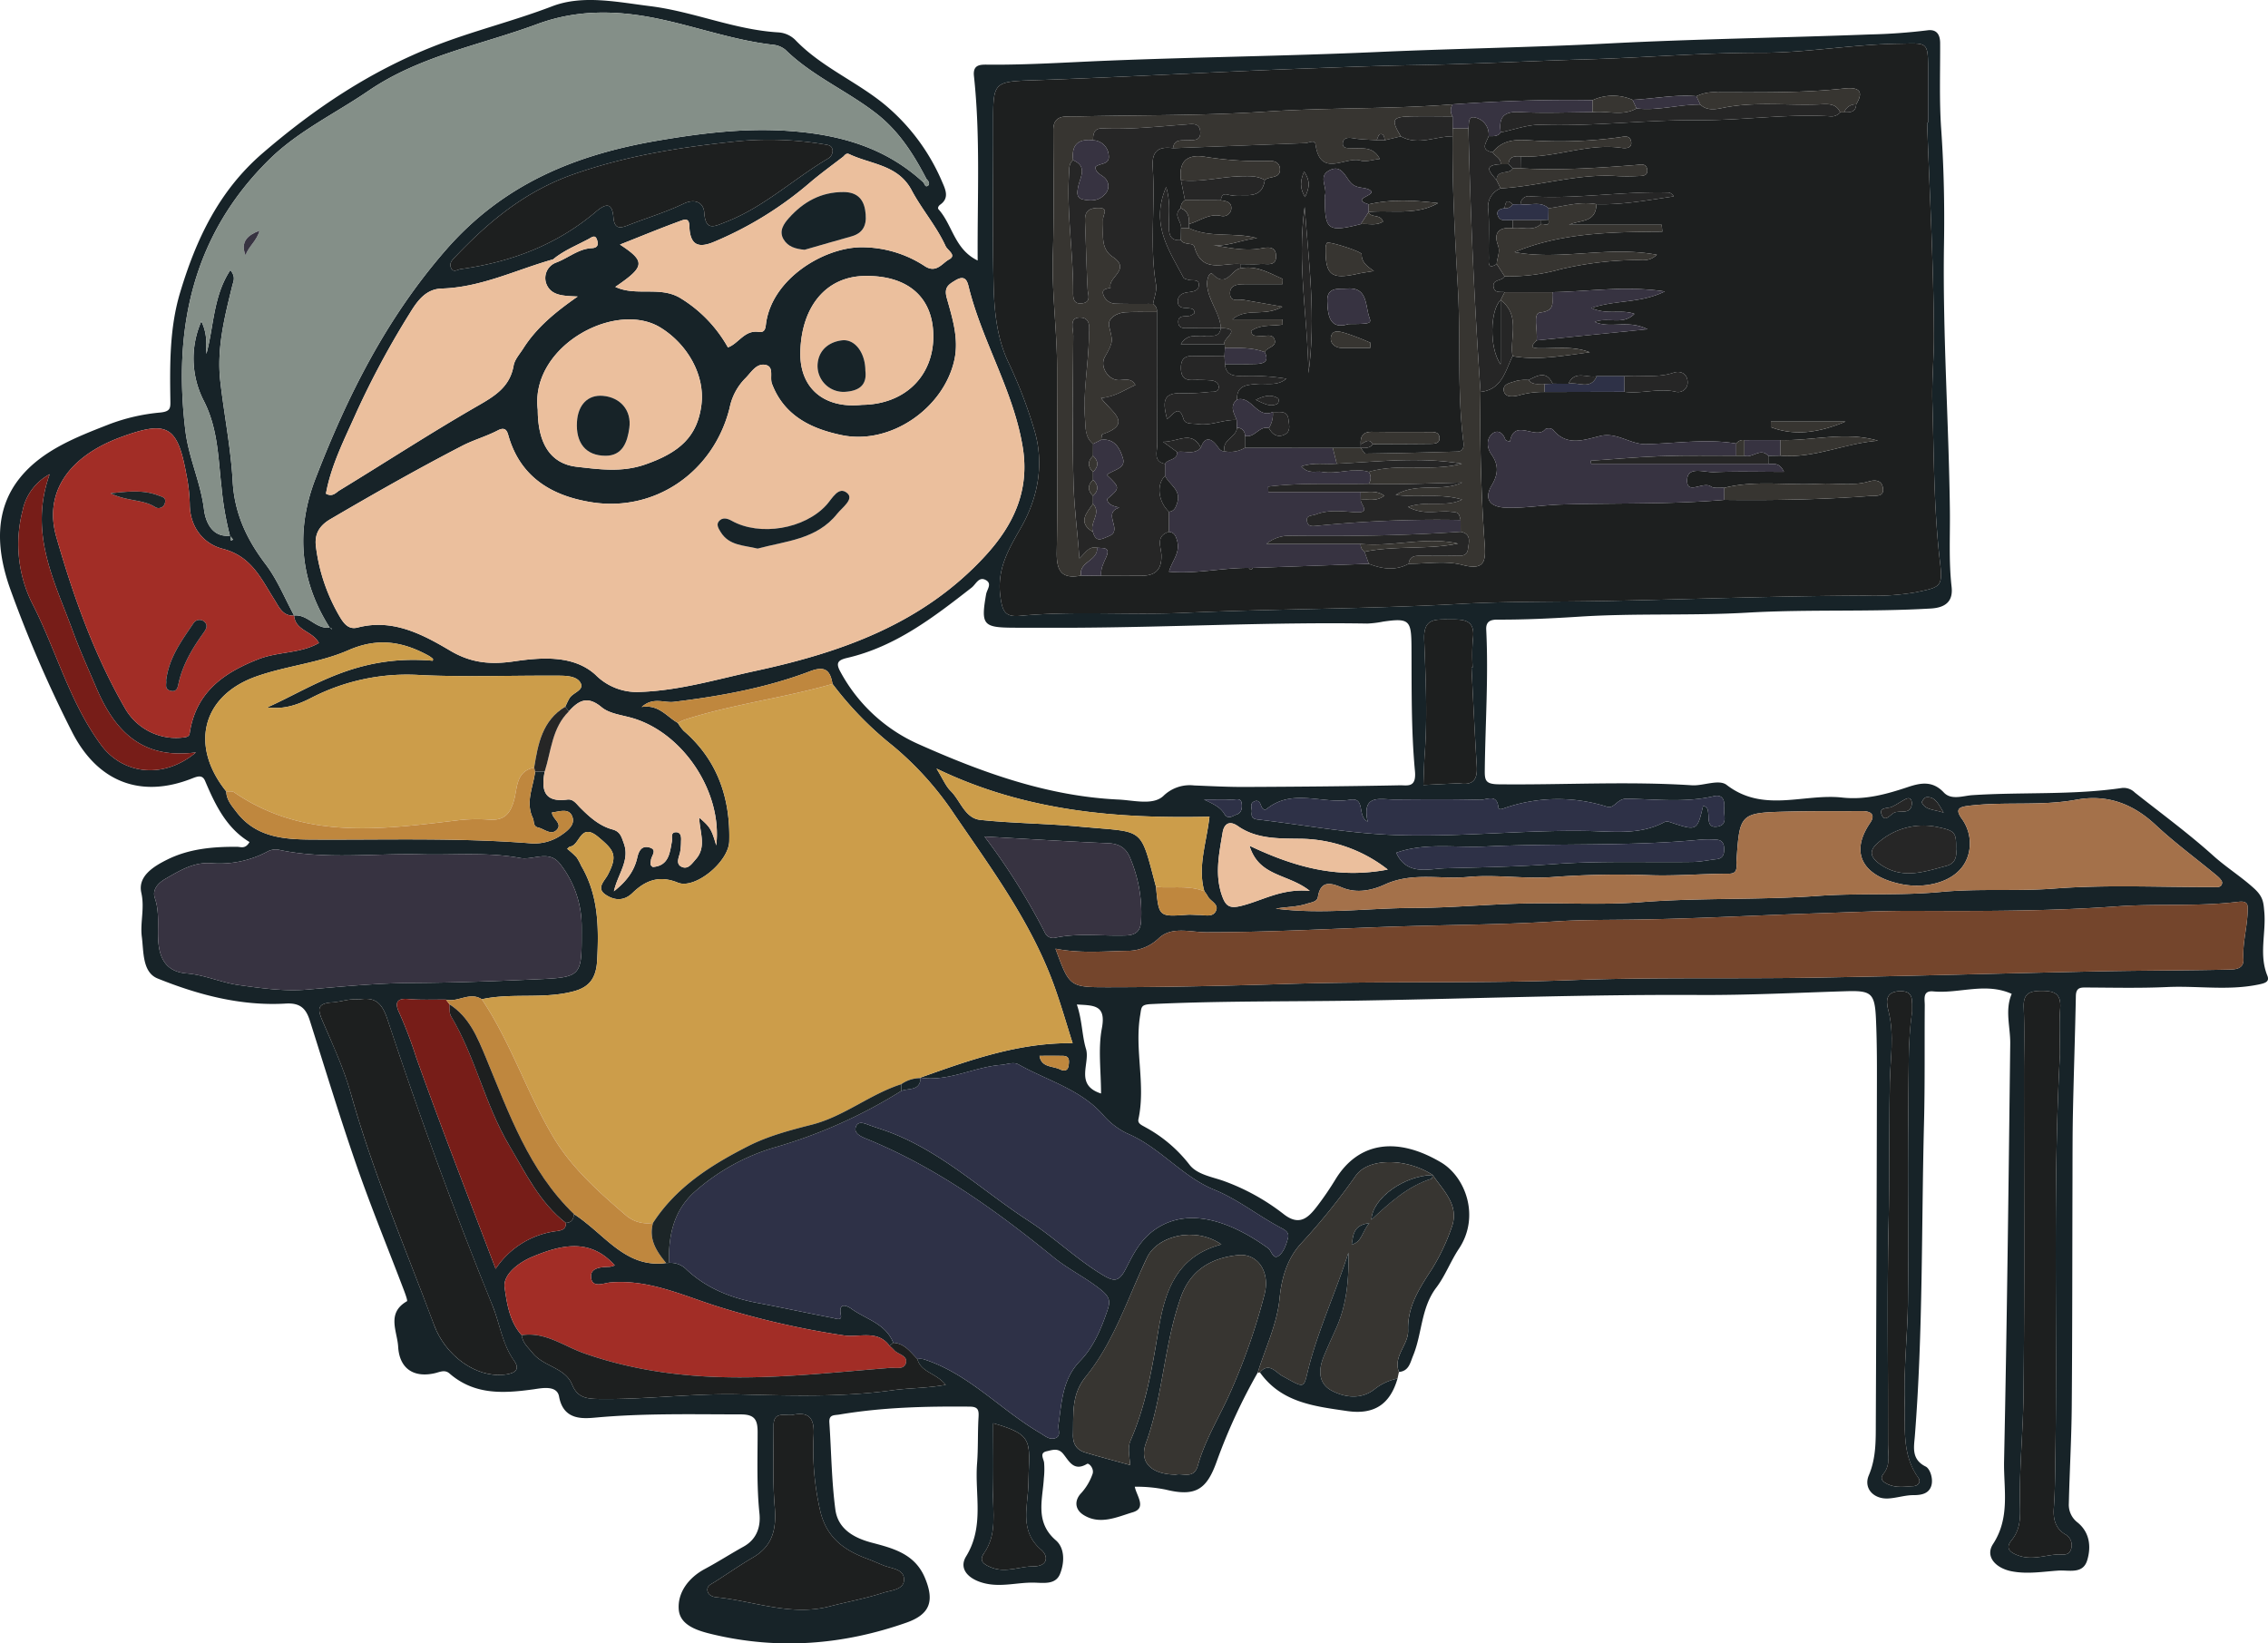 <svg id="Layer_1" data-name="Layer 1" xmlns="http://www.w3.org/2000/svg" width="567.506" height="411.2" viewBox="0 0 567.506 411.2"><g id="Layer_2-2" data-name="Layer 2-2"><g id="Layer_1-2-2" data-name="Layer 1-2-2"><path d="M-298.55,399.39A142.506,142.506,0,0,0-308.772,421.522c-2.486,7.004-5.195,9.011-12.79,7.142a36.437,36.437,0,0,0-7.746-.722c.424,2.255,3.058,5.322-.492,6.386-3.925,1.177-8.196,3.26-12.323.682-2.192-1.369-2.373-3.657-.53-5.539a13.933,13.933,0,0,0,2.736-4.61c.579-1.372-.849-2.927-1.337-2.634-3.343,2.002-4.496-.727-5.982-2.532-1.268-1.541-2.755-.927-4.117-.63-1.859.405-.787,1.815-.65,2.829a20.359,20.359,0,0,1-.057,3.921c-.303,5.367-2.299,10.96,2.994,15.528,2.313,1.996,2.171,5.639,1.056,8.409-1.115,2.769-4.122,2.233-6.56,2.186-4.048-.077-8.005,1.156-12.156.204-4.07-.934-6.764-3.559-4.783-6.785,4.613-7.509,2.128-15.492,2.736-23.248.298-3.801.134-7.636.361-11.445.104-1.744.037-2.743-2.167-2.764-10.922-.101-21.809.156-32.616,1.976-1.362.229-2.675-.047-2.536,2.01.492,7.25.551,14.553,1.497,21.741.637,4.842,4.548,7.107,9.136,8.317,5.365,1.415,10.764,2.795,13.275,8.792,2.435,5.813,1.296,9.133-4.65,11.222-15.866,5.575-32.04,6.827-48.472,2.916-3.643-.867-8.159-2.187-8.473-6.207-.327-4.194,2.407-7.941,6.526-10.144,3.289-1.76,6.433-3.789,9.698-5.597,3.341-1.85,4.31-5.022,3.966-8.319-.706-6.777-.458-13.549-.455-20.32.002-3.049-.706-4.439-4.18-4.441-11.987-.008-23.948-.304-35.943.757-3.217.285-8.446.976-9.56-5.224-.537-2.986-4.546-2.061-6.467-1.798-7.549,1.035-14.727,1.43-20.964-3.987-1.199-1.042-2.442-.323-3.755-.033-5.29,1.165-8.768-1.256-9.077-6.648-.221-3.868-2.985-8.415,2.205-11.386.214-.123-.457-1.938-.831-2.92-3.932-10.337-8.141-20.577-11.771-31.018-4.17-11.996-7.856-24.162-11.701-36.27-.954-3.003-2.375-4.487-6.007-4.272-11.172.66-21.877-2.156-32.083-6.276-3.851-1.555-3.472-6.731-3.952-10.4-.468-3.575.753-7.138-.126-11.035-.935-4.147,3.045-6.599,6.454-8.296,5.496-2.736,11.487-3.262,17.551-3.212.89.007,2.011.631,3.069-1.196-5.758-3.469-8.564-9.266-11.108-15.27-.636-1.502-1.652-1.283-3.208-.665-13.058,5.191-23.942.785-30.26-11.947A313.005,313.005,0,0,1-610.798,203.037c-3.28-9.384-4.067-19.449,2.629-27.653,5.568-6.822,14.074-10.1,22.182-13.265a47.877,47.877,0,0,1,12.773-2.951c2.739-.259,2.613-1.203,2.582-3.254-.137-8.997-.177-18.037,2.439-26.755,3.995-13.315,9.694-25.456,20.676-34.913,13.072-11.256,27.072-20.596,43.203-26.879,9.596-3.737,19.593-6.162,29.225-9.852,7.671-2.939,16.292-1.049,24.471-.037,10.922,1.351,21.185,5.953,32.261,6.576a6.577,6.577,0,0,1,4.313,2.102c6.358,6.524,14.845,10.056,21.849,15.703a51.134,51.134,0,0,1,14.742,19.721c.856,1.939,1.713,3.961-.525,5.557-.552.394-.674.921-.443,1.174,3.498,3.841,3.975,10.016,9.799,12.813-.107-15.739.711-30.965-.931-46.162-.335-3.101,1.869-2.854,3.911-2.84,9.784.066,19.542-.597,29.311-.993,22.522-.914,45.072-1.159,67.588-2.169,19.294-.865,38.614-1.142,57.885-2.142,21.829-1.133,43.673-1.422,65.504-2.258a143.06,143.06,0,0,0,14.379-1.033c2.261-.316,3.176,1.007,3.187,3.178.037,7.191-.24,14.406.265,21.566.677,9.603.855,19.2.7,28.804-.358,22.166,1.194,44.283,1.473,66.424.081,6.427-.306,12.826.427,19.268.367,3.229-1.046,5.188-5.193,5.433-15.308.905-30.655.155-45.92,1.037-14.012.81-28.022.101-41.99.999-6.85.441-13.684.774-20.538.745-1.81-.008-2.906.51-2.806,2.502.588,11.727-.23,23.441-.361,35.16-.028,2.535.162,3.506,3.458,3.543,16.117.178,32.239-.795,48.361.244,2.868.185,6.747-1.599,8.703-.09,9.188,7.087,19.318,2.101,28.914,3.161,5.802.641,11.11-.85,16.448-2.631,3.21-1.071,6.175-1.622,8.983,1.37,1.867,1.99,4.843.809,7.122.66,12.501-.815,25.082.029,37.523-1.807a3.98,3.98,0,0,1,3.164,1.168c6.582,5.203,13.374,10.177,19.6,15.778,3.25,2.924,6.99,5.249,10.237,8.208,2.307,2.102,2.337,3.602,2.538,5.819.483,5.311-1.391,10.705.763,15.994.651,1.599-.686,1.91-2.255,2.234-7.566,1.56-15.175.271-22.752.616-6.633.302-13.289.158-19.935.119-1.621-.009-2.925-.163-2.97,2.119-.189,9.65-.525,19.296-.726,28.946-.119,5.698-.1,11.399-.117,17.098-.057,18.891-.031,37.783-.185,56.674-.066,8.092-.54,16.18-.73,24.273a5.576,5.576,0,0,0,2.189,4.752c3.048,2.47,3.439,6.089,2.402,9.469-1.084,3.532-4.552,2.387-7.232,2.566-3.877.259-7.709.931-11.646.177-4.023-.771-6.721-3.704-4.682-6.822,4.369-6.678,2.621-13.85,2.766-20.769.727-34.81,1.131-69.627,1.54-104.444.049-4.174-1.388-8.367.368-12.449-6.567-2.958-13.14-.007-19.619-.616-2.747-.258-2.125,1.947-2.137,3.485-.076,9.806.061,19.616-.187,29.417-.66,26.141-.236,52.314-2.298,78.419-.209,2.651-.931,5.773,2.717,7.566,1.09.535,1.972,3.126,1.391,4.868-.642,1.923-2.436,2.29-4.464,2.287-2.119-.003-4.23.737-6.36.837-3.618.169-6.171-2.559-4.8-5.79,1.88-4.432,1.732-8.909,1.753-13.438q.188-40.414.267-80.828c.014-6.649.07-13.306-.23-19.944-.295-6.54-1.198-7.118-7.588-6.921-12.201.376-24.407,1.004-36.607.937-27.852-.155-55.689.889-83.523,1.378-17.852.314-35.739.056-53.597.899-2.676.126-2.453.74-2.801,2.833-1.443,8.657,1.436,17.343-.431,25.964-.242,1.116.835,1.495,1.728,2.015a35.114,35.114,0,0,1,10.993,9.309c1.898,2.551,5.76,3.112,8.663,4.158a54.567,54.567,0,0,1,15.015,8.322c3.855,2.982,6.057.906,8.215-1.889a76.903,76.903,0,0,0,4.701-6.867c5.622-9.19,15.178-10.87,26.382-4.245,6.218,3.677,9.82,13.636,4.492,21.62-2.076,3.111-3.403,6.75-5.649,9.711-3.867,5.099-3.521,11.477-5.803,17.025-.747,1.817-1.051,3.86-3.547,4.097-1.537-3.983,2.419-6.757,2.296-10.425-.202-6.012,2.912-10.642,6.014-15.42a52.213,52.213,0,0,0,4.868-10.302c2.065-5.568-2.044-9.155-4.738-13.144l.009.01c-6.301-4.146-15.957-4.5-19.269.178A160.2,160.2,0,0,1-287.597,366.968c-3.444,3.694-4.958,8.449-5.491,13.942C-293.696,387.188-296.628,393.24-298.55,399.39ZM-479.354,249.007q1.2-.009,2.4-.018c-.919,4.59-.169,7.794,5.647,7.019,1.509-.201,2.305,1.1,3.224,2.02,2.343,2.344,4.824,4.575,8.08,5.452,1.98.533,2.261,1.898,2.837,3.469,1.578,4.301-1.507,7.672-2.475,12.007,3.172-2.498,5.102-5.096,5.848-8.44.37-1.659,1.081-3.001,2.921-2.558,2.257.543.604,2.09.496,3.206-.062.641-.344,1.286.491,1.71,3.968-.317,4.222-3.484,4.751-6.402.161-.888-.42-2.272,1.017-2.297,1.26-.022,1.354,1.199,1.271,2.251a15.604,15.604,0,0,1-.265,2.92c-.349,1.254-1.032,2.75.332,3.445,1.655.843,2.627-.731,3.627-1.856,2.744-3.086.982-6.702.852-10.429,2.806,2.45,3.036,2.844,4.265,6.969,1.571-13.22-8.156-28.034-20.856-31.827-2.676-.799-5.849-1.096-7.843-2.761-3.533-2.951-5.763-1.657-8.18,1.048l-.909-1.163c.366-.734.676-1.503,1.111-2.193.845-1.339,3.565-1.925,2.798-3.615-.79-1.74-3.23-1.937-5.242-1.959-.998-.011-1.996-.005-2.994-.006-10.612-.011-21.242.348-31.832-.142a52.262,52.262,0,0,0-27.202,5.605c-3.289,1.706-6.821,3.069-11.216,2.488,11.323-5.023,22.349-13.349,41.438-11.684.013-.166.1-.419.025-.483a6.784,6.784,0,0,0-1.136-.814c-6.469-3.523-12.661-4.553-20.034-1.323-7.252,3.176-15.538,3.901-23.061,6.572-13.573,4.819-16.641,17.362-7.478,28.742.055,2.125,1.367,3.584,2.576,5.166,4.793,6.272,11.677,6.841,18.695,6.883,18.168.11,36.347-.494,54.491.907a11.9,11.9,0,0,0,7.937-1.93c1.75-1.171,3.573-2.631,2.949-4.567-.793-2.462-3.273-1.379-5.151-1.19.08,1.639,2.78,2.755,1.17,4.384-1.393,1.41-3.083-.262-4.633-.619-1.313-.302-.924-1.551-1.318-2.381C-481.831,256.619-479.817,252.858-479.354,249.007Zm167.454,29.942c-1.72-6.039.474-11.818,1.286-18.656-23.205.51-46.057-1.305-68.307-12.041,1.637,2.652,2.316,4.389,3.53,5.583,2.491,2.45,3.543,6.847,7.466,7.261,8.173.863,16.433.88,24.618,1.656,16.687,1.583,15.173-.449,19.315,15.117.689,7.481.688,7.47,7.776,6.961.965-.069,1.941.05,2.912.045,1.436-.007,3.277.587,4.133-.717,1.272-1.938-1.263-2.645-1.902-4.009A8.505,8.505,0,0,0-311.9,278.949Zm-134.68,93.014q.356-.012.712-.029a5.608,5.608,0,0,1,4.453,1.722c4.98,4.644,11.035,7.038,17.647,8.287,6.289,1.187,12.547,2.544,18.832,3.756.732.141,2.402.835,2.093-.651-.749-3.606,1.785-2.241,2.648-1.62,3.64,2.621,8.587,3.699,10.455,8.494l-.936.763c-3.018-4.115-7.605-2.022-11.395-2.601a209.131,209.131,0,0,1-31.795-7.297c-8.701-2.762-17.154-6.796-26.73-5.945-1.581.141-4.684,1.572-4.773-1.505-.066-2.291,2.696-2.361,4.708-2.428a5.485,5.485,0,0,0,1.235-.352c-6.325-7.07-13.73-5.005-20.616-2.152-3.06,1.268-7.429,4.252-6.944,7.701.556,3.949,1.218,8.551,4.273,11.916.224,1.934,1.595,3.047,2.747,4.476,2.759,3.425,8.109,3.597,9.866,7.898,1.351,3.308,3.683,3.545,6.723,3.591,11.768.177,23.457-1.457,35.245-1.149,12.741.333,25.543.734,38.211-1.036,4.201-.587,8.569-.488,13.308-1.367-2.477-3.006-6.223-3.115-7.093-6.44a5.184,5.184,0,0,1,1.492.02c11.29,3.572,19.175,12.577,29.074,18.392,1.325.778,2.434,1.865,3.871,1.404,1.654-.53.696-2.16.868-3.346.821-5.654.937-11.404,5.431-16.023,3.35-3.443,5.246-8.005,6.815-12.618.78-2.295.598-3.366-1.616-5.155-3.754-3.033-8.096-5.085-11.798-8.097-14.41-11.728-29.403-22.536-46.749-29.625-1.434-.586-3.272-1.358-2.83-2.899.551-1.924,2.399-.921,3.757-.452,1.879.649,3.779,1.247,5.623,1.983,12.756,5.093,22.699,14.573,34.012,21.917,6.236,4.048,11.619,9.275,18.003,13.207,3.042,1.873,4.373,2.275,6.196-1.294,1.838-3.598,3.622-7.261,7.313-9.826,9.463-6.576,21.155-.487,28.299,4.679.925.669,1.207,3.075,2.793,1.786,1.16-.943,1.779-2.794,2.18-4.358.399-1.558-.975-2.105-2.233-2.785-5.489-2.966-10.383-6.896-16.259-9.3-8.097-3.313-13.649-10.713-21.836-14.097a19.002,19.002,0,0,1-6.2-4.899c-5.735-6.234-13.837-8.349-20.867-12.314-1.311-.739-2.899-.016-4.375.099-6.844.531-13.175,4.263-20.254,3.2,12.337-4.4,24.671-8.816,38.135-8.628-1.525-4.768-2.944-9.792-4.73-14.681-5.713-15.64-15.532-28.906-24.802-42.488a79.833,79.833,0,0,0-15.456-17.243,85.583,85.583,0,0,1-15.092-15.483c-.574-3.366-1.827-4.612-5.622-3.169-10.967,4.172-22.478,6.244-34.095,7.654-2.471.3-5.154-1.282-8.029,1.279,4.32-.676,6.269,2.453,9.049,3.993a10.836,10.836,0,0,0,1.455,1.976c8.459,7.29,11.673,16.815,11.403,27.614-.13,5.206-8.615,12.114-12.86,10.373-4.721-1.935-8.163-.503-11.336,2.57-2.275,2.203-4.698,1.824-6.763.431-2.433-1.642-.227-3.405.612-5.034,2.473-4.803,1.588-6.072-2.498-9.446-4.421-3.652-4.508,2.07-6.918,2.442-.288.044-.532.373-.797.57a22.764,22.764,0,0,1,2.35,2.119,14.399,14.399,0,0,1,1.174,2.151c4.312,7.339,4.409,15.327,3.989,23.514-.215,4.186-1.635,6.723-5.801,7.85-7.592,2.054-15.474.347-23.076,2.009-3.012-1.964-5.973.85-8.972.094-3.15-.033-6.317.123-9.446-.152-3.402-.299-3.166,1.527-2.198,3.521a106.019,106.019,0,0,1,4.167,10.985c6.287,17.659,13.131,35.121,19.912,53.01a21.491,21.491,0,0,1,15.352-9.455c1.291-.19,2.271-.491,2.227-2.034,1.427-.055,1.946-.934,2.019-2.221a33.829,33.829,0,0,1,3.108,2.28C-460.598,366.685-455.484,373.186-446.58,371.963ZM-474.881,120.843c-9.234,2.603-17.974,6.999-27.849,7.297-3.941.119-6.045,2.989-8.004,6.205a216.959,216.959,0,0,0-13.339,24.778c-2.935,6.619-6.323,13.148-7.625,20.339,1.65.931,2.527-.296,3.356-.801,11.621-7.076,23.028-14.519,34.822-21.288,4.299-2.467,7.864-4.739,8.786-9.966.267-1.513,1.518-2.871,2.393-4.253,3.364-5.314,8.152-9.207,13.637-13.02-3.396-.176-6.615-.1-7.829-3.137a4.113,4.113,0,0,1,2.402-5.346c3.026-1.108,5.563-3.46,8.951-3.618,1.421-.067,1.688-.795,1.367-1.927-.459-1.619-1.309-.826-2.2-.349C-469.017,117.368-472.219,118.631-474.881,120.843Zm92.617-19.321c.386.352.484,1.423,1.219.865.522-.396.157-1.167-.374-1.633-3.215-6.206-6.888-12.002-12.546-16.406-7.315-5.694-16.028-9.369-22.739-15.931a5.708,5.708,0,0,0-3.177-1.282c-9.852-1.13-19.182-4.544-28.842-6.538-10.269-2.119-20.168-2.306-30.186,1.401-14.184,5.25-29.319,7.899-42.182,16.689-8.27,5.651-17.529,10.045-24.7,17.082-19.149,18.793-24.241,42.153-21.063,68.036.827,6.731,3.822,12.868,4.648,19.648.302,2.48,1.693,7.094,6.566,6.509l.175,1.249.553-.25-.799-.942a75.872,75.872,0,0,1-2.111-12.116c-.854-7.264-.856-14.59-4.395-21.581a23.147,23.147,0,0,1-.66-19.989c1.619,3.335,1.153,5.8,1.265,8.161,1.902-6.963,1.668-14.422,5.995-20.982,1.41,1.745.767,2.76.489,3.89-1.927,7.838-3.933,15.706-3.011,23.874.945,8.373,2.639,16.69,3.104,25.081.446,8.033,3.501,14.526,8.251,20.776,2.933,3.859,4.791,8.535,7.132,12.844-2.912.152-3.776-2.166-5-4.095-3.293-5.191-5.686-10.778-12.896-12.628-4.733-1.215-8.22-5.387-8.228-11.225a41.972,41.972,0,0,0-.847-7.375c-2.215-12.197-4.768-13.621-16.443-9.314-12.888,4.755-19.313,13.749-16.091,24.979,4.281,14.92,9.495,29.62,17.358,43.155a14.701,14.701,0,0,0,14.817,6.938c1.251-.186,1.149-.828,1.28-1.581,1.718-9.826,8.472-14.59,17.163-17.976,4.945-1.927,10.548-1.373,15.083-4.038-1.618-3.042-5.906-3.027-6.218-6.861,3.469-.398,5.491,3.57,9.02,2.992l.363.49c-.015-.098.003-.242-.053-.282a1.37,1.37,0,0,0-.388-.134c-7.55-11.838-8.564-24.41-3.576-37.34,7.98-20.687,17.728-40.113,32.626-57.212,14.466-16.602,32.569-23.87,53.119-27.363,10.825-1.84,21.648-3.186,32.784-2.394C-403.134,89.613-391.742,92.809-382.264,101.522Zm251.214-14.913.25-.008q0-6.247-0-12.494c-.001-8.002.008-7.331-7.303-7.231-11.591.158-23.001,2.282-34.604,2.264-14.552-.023-29.09,1.252-43.622,1.654-14.28.396-28.554,1.201-42.847,1.444-9.441.161-18.91.538-28.363.884-21.945.805-43.873,2.097-65.82,2.853-11.42.394-11.407.069-11.384,11.104.027,13.327-.222,26.66.102,39.98.164,6.749.798,13.58,3.853,19.85a116.556,116.556,0,0,1,6.235,16.27c2.758,8.791.983,17.433-3.267,24.84-3.23,5.629-6.048,10.466-5.107,17.261.493,3.566,1.129,5.11,4.905,4.751,13.581-1.289,27.205-.132,40.841-.743,23.046-1.033,46.15-.957,69.21-2.241,12.269-.683,24.585-.491,36.863-.741,21.555-.438,43.112-1.269,64.679-1.329a61.494,61.494,0,0,0,12.392-.81c6.519-1.336,6.952-1.34,6.187-7.856-1.542-13.142-1.478-26.359-1.878-39.548-.17-5.62.408-11.314.381-16.902C-129.433,122.11-130.414,104.36-131.049,86.609ZM-453.006,229.067c9.86-.347,19.316-3.211,28.851-5.269,21.495-4.64,41.802-11.793,57.401-28.744,7.285-7.916,11.109-16.518,9.434-27.048-2.22-13.951-9.911-26.147-13.409-39.729-.374-1.453-.671-3.865-3.442-2.194-1.778,1.072-2.927,1.757-2.165,4.474,1.402,4.999,3.06,10.152,1.879,15.473-2.687,12.105-15.997,21.311-28.162,18.788-7.477-1.551-14.42-4.747-17.479-12.877-.602-1.6.632-4.248-1.62-4.701-2.357-.474-3.619,2.003-5.142,3.458a14.595,14.595,0,0,0-3.826,7.296c-3.935,15.911-18.555,26.185-34.615,23.604-9.683-1.556-17.587-6.072-20.657-16.387-.299-1.005-.579-2.71-2.72-1.588-2.872,1.506-6.07,2.387-8.951,3.878-11.17,5.78-22.1,11.988-32.958,18.344-3.271,1.915-3.986,4.292-3.591,7.044a45.557,45.557,0,0,0,6.075,17.586c1.009,1.642,2.179,3.052,4.346,2.487,8.788-2.293,16.243,1.701,23.197,5.81,5.316,3.141,10.235,3.484,16.006,2.638,7.053-1.034,14.924-1.543,20.327,3.397A14.578,14.578,0,0,0-453.006,229.067Zm108.763-16.059c-5.16,0-10.319.025-15.479-.006-7.562-.045-8.118-.738-6.794-8.35.211-1.214,1.567-2.648-.037-3.554-1.785-1.009-2.493,1.023-3.583,1.874-9.497,7.408-19.037,14.768-31.109,17.579-2.402.559-2.966,1.288-1.668,3.578a41.177,41.177,0,0,0,19.425,17.978c16.017,7.14,32.371,13.074,50.107,13.894,3.794.175,8.594,1.506,11.192-.869a9.455,9.455,0,0,1,7.727-2.662c4.256.169,8.515.396,12.771.377,12.906-.057,25.813-.156,38.716-.414,1.853-.037,4.174.725,3.772-3.567-.966-10.294-.81-20.704-.867-31.068-.037-6.659-.53-7.267-7.112-6.317a25.181,25.181,0,0,1-3.931.482C-295.5,211.578-319.863,212.885-344.242,213.008Zm-4.905,80.309c3.534,9.661,3.534,9.648,13.461,9.641,15.07-.011,30.127-.379,45.194-.842,23.482-.722,46.988-.051,70.49-.933,20.15-.756,40.343-.286,60.513-.616,23.934-.391,47.864-1.096,71.797-1.589,10.604-.218,21.214-.19,31.818-.428,1.632-.037,4.135.037,3.973-2.64-.245-4.04.953-7.905,1.048-11.881.035-1.465.295-2.764-2.339-2.441-10.059,1.232-20.205.412-30.343,1.142-16.771,1.208-33.651,1.2-50.483,1.12-8.183-.039-16.392.354-24.515.615-15.738.505-31.469,1.415-47.235,1.591-6.054.068-12.191.044-18.141.422-12.079.766-24.197.846-36.246,1.182-17.097.478-34.193,1.556-51.319,1.543-3.859-.003-8.606-1.545-11.8,1.481a11.38,11.38,0,0,1-8.001,3.174C-337.204,293.985-343.168,294.514-349.147,293.317Zm-118.563-2.467c0-1.166.012-2.332-.002-3.498a25.198,25.198,0,0,0-5.373-15.211c-2.806-3.701-6.694-.903-10.02-1.52-8.206-1.521-16.522-.69-24.765-.907-11.75-.309-23.555,1.347-35.242-1.063a4.331,4.331,0,0,0-3.237.371,25.478,25.478,0,0,1-13.932,2.912c-4.463-.368-7.985,1.835-11.531,3.869-1.681.964-3.471,2.61-2.687,4.885,1.187,3.441.643,6.92.829,10.383.248,4.619,1.924,8.028,7.155,8.441,4.494.355,8.657,2.31,13.051,2.918,5.64.78,11.435,1.606,17.052,1.119,8.75-.759,17.456-1.609,26.26-1.658,10.878-.06,21.759-.474,32.627-.981C-468.256,300.478-467.723,299.768-467.71,290.849Zm173.692-7.558c11.578,1.509,23.094-.151,34.634-.175,9.044-.019,18.082-.89,27.129-1.105,9.84-.234,19.733.432,29.522-.335,14.811-1.16,29.652-.501,44.463-1.577,10.194-.741,20.473-.012,30.706-.989,9.404-.897,18.856-.116,28.332-.842,13.125-1.007,26.38-.327,39.579-.387.943-.004,2.252.307,2.421-1.015.072-.56-.768-1.369-1.362-1.861-5.088-4.221-10.449-8.145-15.27-12.648-5.73-5.352-12.175-7.731-19.862-6.317-8.999,1.656-18.144.392-27.169,1.553-2.419.311-2.98.971-1.615,3.013a10.564,10.564,0,0,1,2.151,6.85c-.479,8.741-10.179,11.074-16.947,9.746-9.204-1.806-13.49-7.325-7.999-15.361,1.443-2.112.132-2.968-2.046-2.952-6.11.045-12.222-.032-18.33.117-12.277.3-12.277.348-13.081,12.619-.022.33.049.665.04.997-.035,1.339-.396,1.931-2.067,1.932-6.607.003-13.227.616-19.818.365a221.014,221.014,0,0,0-24.184.475c-7.133.514-14.123-.694-21.141-.031-6.907.653-13.917-1.272-20.811,1.896-2.929,1.346-6.785,2.326-10.538.82-2.417-.969-5.492-2.32-6.212,2.318-.186,1.198-1.67,1.322-2.81,1.691C-288.82,282.907-291.429,282.827-294.018,283.292Zm-229.432,22.732c-2.447-.262-4.529.602-6.623.73-4.049.248-3.683,1.858-2.424,4.777,2.557,5.93,5.301,11.86,7.034,18.051,5.542,19.803,13.662,38.653,20.81,57.861,2.93,7.874,10.56,13.133,17.332,12.484,2.263-.217,4.575-.896,2.693-3.54-2.996-4.209-3.535-9.2-5.384-13.743-9.607-23.607-18.323-47.543-26.321-71.724C-517.817,306.434-519.768,305.427-523.45,306.023Zm92.335-163.155c2.665-.952,4.161-4.409,7.681-3.879,1.753.264,1.718-1.175,1.88-2.276,1.633-11.05,14.263-18.714,23.587-18.905a28.773,28.773,0,0,1,16.233,4.801c2.795,1.743,4.263-.844,5.964-1.757,1.97-1.058-.365-2.221-.885-3.355-2.291-4.998-5.949-9.17-8.501-13.973-3.395-6.388-10.151-6.421-15.572-9.001-.851-.405-1.148.323-1.614.68-2.664,2.043-5.381,4.024-7.952,6.179a90.116,90.116,0,0,1-24.56,15.184c-3.473,1.38-5.458.774-5.851-3.14-.127-1.264.198-3.108-1.927-2.34-5.088,1.838-10.088,3.92-15.496,6.05,6.482,4.24,6.271,5.522-1.162,10.586,5.204,2.453,11.189-.274,16.281,2.804A33.665,33.665,0,0,1-431.115,142.868Zm26.191-49.274c-.127-1.336-1.128-1.369-2.147-1.55a83.715,83.715,0,0,0-23.389-.576c-13.212,1.414-26.332,3.536-39.181,8.034-12.219,4.277-21.25,11.827-29.757,20.754-.689.723-1.471,1.51-1.038,2.61.562,1.427,1.607.518,2.508.394,12.529-1.727,23.983-6.042,33.717-14.29,2.499-2.118,4.127-2.476,4.446,1.334.233,2.793,1.444,2.882,3.623,2.017,4.614-1.832,9.421-3.241,13.878-5.386,3.1-1.492,5.08-.133,5.231,2.213.309,4.804,2.707,3.365,5.197,2.412,9.585-3.666,17.046-10.775,25.725-15.914A2.233,2.233,0,0,0-404.924,93.594Zm307.115,226.144c0-3.826-.217-7.667.062-11.473.273-3.728-1.452-4.406-4.707-4.392-3.104.013-4.564.743-4.414,4.181.236,5.42.062,10.859.062,16.289-.002,26.801.179,53.605-.111,80.403-.096,8.851-1.009,17.702-.901,26.58.042,3.45.434,6.913-2.065,9.961-1.416,1.728-.991,2.886,1.59,3.836,3.469,1.277,6.532-.02,9.766-.226,1.249-.08,2.822.458,3.453-1.216a3.09,3.09,0,0,0-1.487-3.87c-2.53-1.537-2.955-4.08-2.782-6.449.306-4.212.323-8.457.388-12.637C-98.431,387.066-99.629,353.387-97.809,319.738ZM-478.698,158.476c.007,8.277,3.075,13.511,9.779,14.266,5.571.628,11.231,1.454,17.042-.56,8.749-3.032,13.136-7.043,14.135-14.972.929-7.373-3.48-15.148-10.24-19.301C-459.283,130.966-480.673,142.636-478.698,158.476ZM-319.068,424.914c1.811-.456,4.57,1.211,5.541-2.275,1.88-6.75,5.714-12.66,8.456-19.047a156.66,156.66,0,0,0,8.256-23.916c1.405-5.644-1.851-10.161-6.597-9.688-6.78.675-11.948,3.744-14.354,10.496-4.223,11.853-4.451,24.638-8.751,36.544C-328.306,421.985-324.965,424.855-319.068,424.914ZM-415.014,409.978c-1.851.219-4.672-.961-4.671,2.605.003,6.81-.278,13.651.283,20.419.452,5.441-.446,9.716-5.43,12.634-3.284,1.924-6.414,4.111-9.63,6.154-.832.528-1.925.892-1.78,2.102.142,1.186,1.327,1.612,2.208,1.7,9.438.934,18.638,4.816,28.361,2.292,4.457-1.157,9.017-1.972,13.382-3.398,1.879-.614,5.026-.734,5.223-3.039.249-2.919-2.984-2.971-5.059-3.795-1.384-.55-2.741-1.172-4.138-1.688-5.845-2.161-10.244-5.349-11.778-12.088a67.805,67.805,0,0,1-1.624-18.72C-409.456,411.137-410.513,408.991-415.014,409.978Zm227.929-152.452c1.231.446,1.171,1.151,1.26,1.779.22,1.539-.318,3.856,2.304,3.454,2.724-.417,1.51-2.88,1.688-4.506.199-1.81-.204-3.652-2.602-3.094-7.249,1.685-14.583.725-21.853.639-2.343-.028-3.028,2.564-4.822,2.006a40.713,40.713,0,0,0-26.064.466c-.525.201-1.106.206-1.156-.318-.332-3.523-3.028-1.844-4.578-1.885-7.091-.189-14.191-.118-21.287-.068-3.577.025-8.393-1.553-6.844,5.524-2.731-1.375-.415-6.133-4.412-5.472-6.895,1.14-14.346-2.929-20.804,2.26-.661.531-1.2-.078-1.438-.763-.303-.873-.77-1.567-1.779-1.055-1.215.617-.431,1.753-.554,2.666-.173,1.274.256,1.693,1.553,1.844,10.945,1.277,21.85,3.304,32.827,3.813,16.522.765,33.049-1.252,49.614-.955,6.448.116,13.172,1.074,19.305-2.249a1.872,1.872,0,0,1,1.306.033C-188.602,263.905-188.604,263.911-187.085,257.526Zm-210.489-100.287c10.611-.087,17.84-7.085,17.853-17.118.013-9.773-6.353-15.332-17.215-15.13-9.68.18-15.756,7.693-16.056,18.936C-413.242,153.275-406.827,158.232-397.574,157.239Zm89.938,210.08c-6.543-4.565-15.981-2.202-18.596,3.259-4.834,10.095-8.202,21.045-15.364,29.857-3.671,4.518-3.006,9.402-3.17,14.402-.076,2.34.862,3.883,3.028,4.536,3.687,1.111,7.417,2.081,11.275,3.151-.158-2.281-.722-4.294.101-6.172,3.811-8.695,5.365-17.887,6.905-27.201C-321.913,379.815-319.401,370.423-307.636,367.319Zm-59.272-102.063a162.894,162.894,0,0,1,15.067,23.962,2.278,2.278,0,0,0,2.442,1.399c5.923-1.303,11.916-.414,17.872-.617,2.415-.082,3.634-1.021,3.788-3.546a34.982,34.982,0,0,0-2.804-16c-1.014-2.391-2.731-3.414-5.422-3.527C-345.852,266.513-355.729,265.879-366.909,265.255Zm232.116,43.863c-.072-2.69.608-5.352-3.227-5.161-3.961.196-3.098,3.306-2.648,5.135,1.446,5.878.398,11.891.294,17.622-.212,11.765-.043,23.552-.312,35.323-.423,18.471-.088,36.959-.142,55.44-.007,2.427.661,4.99-1.134,7.214-1.067,1.321-.084,2.076,1.085,2.631,2.067.981,4.249.599,6.388.478,1.224-.069,1.961-1.098,1.265-2.061-4.34-6.008-3.236-13.031-3.436-19.648-.248-8.185.742-16.4.816-24.605.15-16.737-.12-33.478.12-50.213C-135.615,323.748-135.884,316.181-134.792,309.119ZM-600.827,174.6a13.327,13.327,0,0,0-6.774,9.089,33.369,33.369,0,0,0,2.802,24.021c5.742,11.469,9.09,24.128,16.824,34.627,5.529,7.506,15.813,8.581,23.759,1.86-13.659,1.853-20.429-5.57-24.939-16.174-2.006-4.716-4.14-9.389-5.892-14.2C-599.544,201.475-606.152,189.446-600.827,174.6ZM-245.053,222.959l.285-.015a50.177,50.177,0,0,1,.055-6.988c.74-5.213-2.474-5.012-6.064-5.023-3.619-.011-6.317-.15-6.116,5.041.369,9.507.835,19.043.141,28.57-.19,2.602-.233,5.214-.343,7.822,2.577-.128,5.154-.26,7.732-.381a8.28,8.28,0,0,1,1.498.005c3.433.47,4.327-1.251,4.129-4.371C-244.26,239.403-244.625,231.179-245.053,222.959Zm-55.547,44.601c11.294,5.357,22.074,8.346,34.596,5.956a36.153,36.153,0,0,0-22.234-7.709c-5.119-.063-10.673.049-15.228-3.136-2.453-1.715-3.561-.221-3.858,1.566-.885,5.329-2.076,10.698-.051,16.099.847,2.258,1.792,2.936,4.401,2.336,5.408-1.244,10.24-4.498,17.454-3.819C-290.973,274.489-298.243,275.375-300.599,267.559Zm36.721,1.749c2.614,5.837,8.133,4.003,12.192,3.892,9.098-.247,18.219-.389,27.331-1.055,11.536-.843,23.166-.368,34.754-.541,1.971-.029,3.934-.481,5.906-.692,1.522-.163,1.864-1.17,1.864-2.451 0-1.295-.394-2.337-1.897-2.412a27.481,27.481,0,0,0-3.994-.016c-17.944,1.735-35.969.836-53.929,1.714C-249.036,268.109-256.602,266.711-263.878,269.308ZM-364.737,412.055c0,6.079.092,11.63-.027,17.175-.111,5.185,1.058,10.548-2.262,15.333-1.171,1.688-.514,2.626,1.655,3.522,3.771,1.558,7.185-.228,10.752-.22,3.464.008,3.841-2.48,1.876-4.16-5.546-4.741-3.299-10.81-3.197-16.333C-355.741,416.698-354.194,415.039-364.737,412.055Zm240.933-143.575c.092-4.176-.227-4.649-4.277-5.518a17.071,17.071,0,0,0-15.258,3.858c-2.114,1.794-2.244,3.435.541,5.375,5.603,3.904,11.052,1.863,16.6.392C-123.992,272.002-123.589,270.261-123.803,268.48Zm-213.945,61.075c0-5.674-.772-11.152.203-16.3,1.122-5.92-1.983-5.723-6.262-5.975,1.358,3.931,1.284,7.824,2.29,11.111C-340.408,322.018-344.442,327.408-337.749,329.555Zm25.747-73.556c2.851,1.282,4.232,2.122,5.11,3.59.92,1.537,2.103.469,3.06.153,1.348-.446,1.452-1.88,1.25-2.937-.254-1.337-1.62-.735-2.506-.778C-306.912,255.936-308.745,255.999-312.002,255.999Zm-41.148,64.122c.458,2.977,3.304,2.495,5.168,3.406,1.008.492,1.946.379,2.121-.978.146-1.132.306-2.398-1.445-2.421C-349.228,320.102-351.153,320.121-353.149,320.121Zm218.301-63.21c-.083-1.118-.625-1.527-1.598-1.025-1.157.596-2.221,1.38-3.399,1.922-1.061.488-3.313.04-2.59,1.946.774,2.039,2.11.11,3.021-.411C-137.912,258.484-135.059,260.059-134.848,256.912Zm7.933,2.37c-1.402-2.394-2.199-4.064-4.356-3.861-.423.04-1.199,1.104-1.082,1.348C-131.467,258.63-129.537,258.412-126.914,259.281Z" transform="translate(613.257 -55.941)" style="fill:#172328"/><path d="M-298.55,399.39c1.922-6.15,4.855-12.203,5.463-18.48.532-5.493,2.047-10.248,5.491-13.942a160.2,160.2,0,0,0,13.567-16.841c3.312-4.677,12.968-4.324,19.268-.178-6.988.119-15.087,5.661-15.341,11.187,4.727-4.398,9.201-8.429,15.075-10.274.166-.052.174-.604.256-.923,2.694,3.989,6.803,7.575,4.738,13.144a52.213,52.213,0,0,1-4.868,10.302c-3.101,4.778-6.216,9.408-6.014,15.42.123,3.667-3.833,6.442-2.296,10.425q-.177.822-.354,1.644a13.555,13.555,0,0,0-5.708,2.635c-3.249,2.611-7.344,2.191-10.722.413-3.535-1.861-3.365-5.394-1.956-8.774.956-2.295,1.994-4.556,3.014-6.824,2.698-6,3.224-12.366,3.082-18.944-2.972,9.356-7.094,18.287-9.643,27.627-1.772,6.492-.606,6.667-6.967,3.177-1.532-.84-3.273-3.511-5.534-.858l-.27.09Zm23.5-32.013c2.66-.734,2.544-3.216,4.442-5.388C-274.837,362.479-274.585,365.209-275.051,367.377Z" transform="translate(613.257 -55.941)" style="fill:#373531"/><path d="M-297.998,399.328c2.261-2.653,4.003.017,5.534.858,6.361,3.49,5.195,3.315,6.967-3.177,2.549-9.34,6.671-18.271,9.643-27.627.141,6.578-.384,12.944-3.082,18.944-1.02,2.268-2.057,4.529-3.014,6.824-1.409,3.379-1.579,6.913,1.956,8.774,3.378,1.778,7.473,2.198,10.722-.413a13.555,13.555,0,0,1,5.708-2.635c-1.84,6.377-5.775,9.123-12.612,8.127C-284.424,407.799-292.637,406.886-297.998,399.328Z" transform="translate(613.257 -55.941)" style="fill:#172328"/><path d="M-131.049,86.609c.635,17.751,1.617,35.5,1.702,53.254.027,5.588-.551,11.282-.381,16.902.4,13.19.335,26.406,1.878,39.548.765,6.516.332,6.52-6.187,7.856a61.494,61.494,0,0,1-12.392.81c-21.567.06-43.124.891-64.679,1.329-12.277.249-24.594.058-36.863.741-23.06,1.284-46.164,1.208-69.21,2.241-13.636.611-27.26-.547-40.841.743-3.777.359-4.412-1.185-4.905-4.751-.94-6.795,1.878-11.632,5.107-17.261,4.25-7.407,6.026-16.049,3.267-24.84a116.556,116.556,0,0,0-6.235-16.27c-3.055-6.27-3.689-13.1-3.853-19.85-.325-13.319-.075-26.652-.102-39.98-.022-11.035-.036-10.71,11.384-11.104,21.947-.756,43.875-2.049,65.82-2.853,9.453-.347,18.922-.724,28.363-.884,14.293-.243,28.567-1.048,42.847-1.444,14.531-.403,29.07-1.678,43.622-1.654,11.603.019,23.013-2.106,34.604-2.264,7.311-.1,7.302-.771,7.303,7.231q.001,6.247 0,12.494Zm-99.724,64.417a10.341,10.341,0,0,0-2.968.191c-1.314.48-3.527.701-3.242,2.458.297,1.832,2.446,1.527,3.815,1.182a21.432,21.432,0,0,1,6.384-.829l19.95-.052c4.251.58,8.481-.956,12.769-.043a2.374,2.374,0,0,0,3.088-2.393c-.054-2.157-1.807-2.915-3.539-2.331-4.078,1.374-8.238.491-12.338.869q-3.424-.001-6.849-.002c-2.387.541-5.5-1.652-7.092,1.883q-1.978-.003-3.957-.005C-226.29,148.595-228.544,149.889-230.773,151.026Zm54.002,15.037a2.084,2.084,0,0,0-2.031.862c-7.509-1.25-15.015-.038-22.514.152-4.043.103-7.306-3.056-11.509-2.052-4.076.973-8.408,2.719-11.879-1.615a1.929,1.929,0,0,0-1.844-.118c-2.318,2.972-7.811-2.961-8.895,3.197-.401-.19-1.064-.293-1.161-.584-.628-1.89-2.108-2.526-3.387-1.315-1.407,1.332-1.197,3.458-.075,5.045,1.852,2.621,1.727,4.931.094,7.697-2.018,3.419-.559,5.502,3.598,5.639,4.641.153,9.252-.658,13.846-.796,13.578-.408,27.18.009,40.741-1.157,12.224.145,24.438-.067,36.634-.983,1.419-.107,3.439.29,3.039-2.065-.31-1.824-1.846-2.051-3.53-1.553-4.069,1.203-8.25.327-12.373.57-7.918.467-15.918-.973-23.771,1.018-1.15-.093-2.576.21-3.396-.358-1.929-1.338-6.161,2.361-5.909-1.745.209-3.395,4.384-1.711,6.766-1.818,5.654-.254,11.326-.082,17.451-.082-1.229-2.637-2.744-1.747-3.897-2.022l-.014-1.983,2.978-.055c8.482.785,16.187-3.12,24.472-3.72-8.225-2.455-16.337.079-24.466-.172Zm-27.973-85.139a12.267,12.267,0,0,0-10.032.089c-11.683-.218-23.346.205-34.997,1.039-15.55,1.229-31.158.774-46.732,1.816-15.402,1.031-30.886.844-46.335,1.188-1.332.03-2.668-.028-3.994.063-2.035.14-2.862,1.345-2.86,3.331.008,10.431.232,20.87-.107,31.29-.309,9.497,1.048,18.894,1.052,28.356.007,15.32.201,30.643-.081,45.957-.088,4.798,1.234,6.843,6.096,5.9l5.038.066c3.33-.008,6.66-.026,9.991-.021,3.431.006,5.152-1.364,5.066-5.12-.045-1.979-1.57-4.855,1.881-5.867,1.368.163,1.717,1.024,2.063,2.294.827,3.04-1.407,5.119-2.041,7.681l-.234.43.238-.426c6.702.626,13.298-1,19.973-.944.341.552.679.548,1.015-.005q14.5-.515,29-1.03c3.33,1.3,6.659,1.813,9.985-.014,4.485.025,9.195-.813,13.398.288,5.483,1.437,5.916-.782,5.612-5.031q-1.368-19.1-1.037-38.253c5.36-.571,6.168-5.224,8.018-8.943,6.53,1.152,12.898-.184,19.32-.974-4.155-1.602-8.401-.959-12.586-.999-2.686-.026-1.775-.855-.713-1.978l27.741-2.791c-4.987-2.49-9.177-.042-13.227-1.832,3.454-1.327,7.015.949,9.951-2.008-3.355-1.225-6.73.353-10.794-1.47,6.366-2.104,12.219-1.116,18.404-4.146-10.057-1.486-19.081.039-28.084.183l-11.992.003c-1.047-.15-2.473.29-2.772-1.232-.417-2.128,2.205-1.449,2.756-2.75a46.71,46.71,0,0,0,13.93-1.744,86.577,86.577,0,0,1,19.016-2.318c1.5-.049,3.195.486,5.151-1.315-12.332-2.295-24.043,1.521-35.613-.661,11.852-4.918,24.411-5.034,36.974-5.122l-.148-1.728H-220.638c2.879-1.269,6.693-.415,6.853-5.142,6.55.193,12.926-1.019,19.355-1.953-.489-.665-.933-.961-1.384-.974-11.555-.337-23.044,1.71-34.614.955a2.007,2.007,0,0,0-2.344,1.979l-1.985.031c-1.578-1.562-1.816-.341-2.012.969-1.027.144-2.117.504-1.735,1.736.599,1.931,2.427.984,3.735,1.253q.003,1.007.006,2.013c-3.261-.364-4.853,1.007-3.681,4.214.655,1.793-.232,3.177-.302,4.751-2.412,1.565-1.952-.634-1.977-1.658-.099-3.959.184-7.939-.121-11.876a4.921,4.921,0,0,1,3.078-5.398c9.819-.55,19.356-3.787,29.314-3.064a47.017,47.017,0,0,0,4.973-.019c1.135-.038,2.635.041,2.386-1.669-.235-1.615-1.689-1.189-2.807-1.101-9.615.756-19.233,1.391-28.885.832l.039-2.965c8.556.467,16.746-3.427,25.387-2.127,1.099.165,2.636-.034,2.216-1.755-.371-1.52-1.796-1.072-2.915-.913a109.479,109.479,0,0,1-20.554.87c-3.847-.178-8.184-.973-11.126,2.886-3.305-.601-1.56-2.476-1.021-4.046,1.106-.01,2.27.164,3.033-.947,3.396-.671,6.814-2.008,10.184-1.897,13.127.431,26.169-1.251,39.275-1.151,10.937.084,21.828-1.612,32.788-.983a2.917,2.917,0,0,0,2.69-.969l1.006-.01c1.452.01,2.905.022,2.991-2.006,2.404-3.938-.276-4.254-3.041-3.952-10.531,1.152-21.093.927-31.651.952a10.18,10.18,0,0,0-5.29.97C-194.144,79.544-199.42,80.658-204.745,80.924Zm53.272,80.504H-170.138l-.013,1.388C-163.939,165.207-157.662,164.024-151.473,161.428Z" transform="translate(613.257 -55.941)" style="fill:#1d1f1f"/><path d="M-492.7,305.965c7.602-1.661,15.484.046,23.076-2.009,4.166-1.127,5.586-3.664,5.801-7.85.42-8.187.323-16.175-3.989-23.514a14.399,14.399,0,0,0-1.174-2.151,22.764,22.764,0,0,0-2.35-2.119c.265-.197.509-.526.797-.57,2.41-.372,2.497-6.094,6.918-2.442,4.086,3.374,4.971,4.643,2.498,9.446-.839,1.629-3.045,3.391-.612,5.034,2.064,1.393,4.488,1.773,6.763-.431,3.173-3.074,6.615-4.505,11.336-2.57,4.245,1.74,12.73-5.168,12.86-10.373.27-10.798-2.943-20.324-11.403-27.614a10.844,10.844,0,0,1-1.455-1.976,14.101,14.101,0,0,1,1.735-.823c12.1-3.89,24.771-5.419,36.962-8.935a85.583,85.583,0,0,0,15.092,15.483,79.833,79.833,0,0,1,15.456,17.243c9.271,13.582,19.089,26.847,24.802,42.488,1.786,4.89,3.205,9.913,4.73,14.681-13.464-.188-25.798,4.228-38.134,8.627l.081.117a8.207,8.207,0,0,0-4.809,1.513c-7.865,2.509-14.319,8.076-22.438,10.14-5.392,1.371-10.915,2.834-15.832,5.333-9.229,4.69-18.027,10.202-23.866,19.229a8.279,8.279,0,0,1-6.919-2.006c-6.685-5.738-13.342-11.68-17.884-19.218C-481.391,329.526-485.372,316.869-492.7,305.965Z" transform="translate(613.257 -55.941)" style="fill:#cc9d4a"/><path d="M-453.006,229.067a14.578,14.578,0,0,1-11.222-4.258c-5.403-4.939-13.274-4.431-20.327-3.397-5.771.846-10.69.503-16.006-2.638-6.954-4.109-14.409-8.103-23.197-5.81-2.167.565-3.337-.845-4.346-2.487a45.557,45.557,0,0,1-6.075-17.586c-.395-2.752.32-5.13,3.591-7.044,10.858-6.356,21.787-12.564,32.958-18.344,2.881-1.491,6.079-2.372,8.951-3.878,2.141-1.123,2.421.583,2.72,1.588,3.07,10.314,10.974,14.831,20.657,16.387,16.06,2.58,30.681-7.693,34.615-23.604a14.595,14.595,0,0,1,3.826-7.296c1.523-1.455,2.785-3.933,5.142-3.458,2.253.453,1.018,3.102,1.62,4.701,3.059,8.13,10.002,11.327,17.479,12.877,12.165,2.523,25.475-6.683,28.162-18.788,1.181-5.321-.477-10.474-1.879-15.473-.762-2.718.387-3.402,2.165-4.474,2.771-1.671,3.067.74,3.442,2.194,3.498,13.582,11.188,25.777,13.409,39.729,1.676,10.53-2.149,19.131-9.434,27.048-15.599,16.951-35.905,24.104-57.401,28.744C-433.689,225.856-443.145,228.72-453.006,229.067Zm29.324-35.859c6.994-1.892,14.812-2.272,19.91-8.718,1.194-1.51,4.266-3.625,2.532-5.145-2.177-1.907-3.765,1.327-5.211,2.927-5.467,6.048-16.666,7.941-23.756,3.954-1.105-.621-2.321-.885-3.174.144-.691.834-.114,1.781.44,2.683C-430.821,192.501-427.19,192.343-423.682,193.208Z" transform="translate(613.257 -55.941)" style="fill:#ebbf9d"/><path d="M-530.654,212.95c-3.529.579-5.551-3.389-9.02-2.992l.022.021c-2.341-4.309-4.199-8.985-7.132-12.844-4.751-6.25-7.805-12.743-8.251-20.776-.466-8.391-2.159-16.708-3.104-25.081-.922-8.169,1.084-16.036,3.011-23.874.278-1.131.921-2.146-.489-3.89-4.327,6.56-4.093,14.019-5.995,20.982-.112-2.361.354-4.827-1.265-8.161a23.147,23.147,0,0,0,.66,19.989c3.539,6.992,3.541,14.317,4.395,21.581a75.872,75.872,0,0,0,2.111,12.116l.072-.058c-4.874.586-6.265-4.028-6.567-6.508-.826-6.78-3.821-12.917-4.648-19.648-3.178-25.884,1.914-49.243,21.063-68.036,7.171-7.038,16.43-11.431,24.7-17.082,12.862-8.79,27.998-11.44,42.182-16.689,10.018-3.708,19.916-3.521,30.186-1.401,9.66,1.994,18.99,5.407,28.842,6.538a5.708,5.708,0,0,1,3.177,1.282c6.712,6.561,15.425,10.236,22.739,15.931,5.657,4.404,9.331,10.2,12.546,16.406l-.849.776c-9.474-8.722-20.866-11.917-33.512-12.816-11.136-.792-21.959.554-32.784,2.394-20.55,3.493-38.654,10.761-53.119,27.363-14.898,17.098-24.646,36.525-32.626,57.212-4.988,12.931-3.973,25.503,3.576,37.34Zm-17.686-99.297c-2.808,1.082-4.835,2.679-3.494,6.141C-551.012,117.524-548.912,116.097-548.34,113.653Z" transform="translate(613.257 -55.941)" style="fill:#848f88"/><path d="M-389.74,391.92c-1.868-4.794-6.815-5.872-10.455-8.493-.862-.621-3.397-1.986-2.648,1.62.309,1.486-1.361.793-2.093.651-6.285-1.213-12.542-2.569-18.832-3.756-6.613-1.248-12.667-3.643-17.647-8.287a5.607,5.607,0,0,0-4.451-1.722c-.134-6.679,1.059-12.886,6.282-17.66a52.388,52.388,0,0,1,20.509-11.326A125.55,125.55,0,0,0-387.736,328.905c1.809-.763,4.701.103,4.823-3.202l-.08-.114c7.078,1.064,13.409-2.668,20.253-3.199,1.477-.115,3.065-.838,4.375-.099,7.029,3.965,15.132,6.08,20.867,12.314a19.002,19.002,0,0,0,6.2,4.899c8.186,3.384,13.738,10.784,21.836,14.097,5.876,2.404,10.769,6.334,16.259,9.3,1.258.68,2.633,1.228,2.233,2.785-.401,1.564-1.02,3.415-2.18,4.358-1.586,1.289-1.868-1.118-2.793-1.786-7.144-5.166-18.837-11.254-28.299-4.679-3.691,2.565-5.475,6.228-7.313,9.826-1.823,3.569-3.154,3.167-6.196,1.294-6.384-3.932-11.767-9.159-18.003-13.207-11.313-7.344-21.256-16.824-34.012-21.917-1.844-.736-3.744-1.334-5.623-1.983-1.358-.469-3.206-1.472-3.757.452-.442,1.541,1.396,2.313,2.83,2.899,17.346,7.09,32.339,17.897,46.749,29.625,3.701,3.012,8.044,5.064,11.798,8.097,2.214,1.789,2.396,2.86,1.616,5.155-1.568,4.613-3.465,9.175-6.815,12.618-4.494,4.619-4.611,10.369-5.431,16.023-.172,1.186.785,2.816-.868,3.346-1.437.46-2.546-.626-3.871-1.404-9.899-5.814-17.784-14.819-29.074-18.392a5.213,5.213,0,0,0-1.492-.021C-385.456,394.248-386.908,392.062-389.74,391.92Z" transform="translate(613.257 -55.941)" style="fill:#2e3147"/><path d="M-349.147,293.317c5.979,1.197,11.943.668,17.87.541a11.38,11.38,0,0,0,8.001-3.174c3.195-3.026,7.942-1.484,11.8-1.481,17.126.013,34.222-1.065,51.319-1.543,12.05-.337,24.168-.416,36.246-1.182,5.95-.377,12.087-.354,18.141-.422,15.766-.176,31.498-1.086,47.235-1.591,8.122-.261,16.331-.654,24.515-.615,16.832.08,33.712.087,50.483-1.12,10.138-.73,20.284.089,30.343-1.142,2.634-.323,2.374.976,2.339,2.441-.095,3.976-1.293,7.841-1.048,11.881.162,2.677-2.34,2.603-3.973,2.64-10.604.238-21.213.21-31.818.428-23.933.493-47.862,1.197-71.797,1.589-20.17.33-40.363-.14-60.513.616-23.502.882-47.008.211-70.49.933-15.067.463-30.124.831-45.194.842C-345.613,302.965-345.613,302.978-349.147,293.317Z" transform="translate(613.257 -55.941)" style="fill:#74452c"/><path d="M-467.712,290.849c-.012,8.918-.545,9.629-9.814,10.062-10.868.507-21.749.921-32.627.981-8.805.049-17.511.898-26.26,1.658-5.616.487-11.412-.339-17.052-1.119-4.395-.608-8.558-2.562-13.051-2.918-5.232-.414-6.908-3.822-7.155-8.441-.186-3.464.358-6.942-.829-10.383-.785-2.275,1.006-3.921,2.687-4.885,3.546-2.034,7.068-4.237,11.531-3.869a25.478,25.478,0,0,0,13.932-2.912,4.331,4.331,0,0,1,3.237-.371c11.687,2.41,23.492.754,35.242,1.063,8.243.217,16.559-.614,24.765.907,3.326.616,7.214-2.181,10.02,1.52a25.198,25.198,0,0,1,5.373,15.211C-467.698,288.518-467.71,289.684-467.712,290.849Z" transform="translate(613.257 -55.941)" style="fill:#373341"/><path d="M-556.649,253.959c-9.163-11.38-6.095-23.922,7.478-28.742,7.523-2.671,15.809-3.396,23.061-6.572,7.373-3.229,13.565-2.2,20.034,1.323a6.784,6.784,0,0,1,1.136.814c.075.064-.012.317-.025.483-19.089-1.665-30.115,6.661-41.438,11.684,4.395.581,7.928-.782,11.216-2.488a52.262,52.262,0,0,1,27.202-5.605c10.59.489,21.22.131,31.832.142.998.001,1.996-.005,2.994.006,2.012.022,4.453.219,5.242,1.959.767,1.69-1.953,2.276-2.798,3.615-.435.69-.745,1.459-1.111,2.193-5.757,3.463-6.821,9.319-7.771,15.234-4.579.905-4.179,5.061-5.032,8.161-.936,3.404-2.503,5.148-6.221,4.859a40.534,40.534,0,0,0-7.937.175c-19.23,2.316-38.471,4.939-55.909-7.034C-555.171,253.841-555.99,254.017-556.649,253.959Z" transform="translate(613.257 -55.941)" style="fill:#cc9d4a"/><path d="M-294.018,283.292c2.589-.465,5.198-.384,7.716-1.2,1.139-.369,2.624-.494,2.81-1.691.72-4.637,3.796-3.287,6.212-2.318,3.753,1.505,7.61.525,10.538-.82,6.894-3.168,13.904-1.243,20.811-1.896,7.018-.664,14.008.545,21.141.031a221.014,221.014,0,0,1,24.184-.475c6.591.25,13.211-.363,19.818-.365,1.67-.001,2.031-.593,2.067-1.932.009-.332-.061-.667-.04-.997.804-12.271.804-12.319,13.081-12.619,6.107-.149,12.22-.072,18.33-.117,2.178-.016,3.489.84,2.046,2.952-5.491,8.037-1.205,13.555,7.999,15.361,6.768,1.328,16.468-1.004,16.947-9.746a10.564,10.564,0,0,0-2.151-6.85c-1.365-2.042-.804-2.702,1.615-3.013,9.025-1.162,18.17.103,27.169-1.553,7.687-1.414,14.132.965,19.862,6.317,4.821,4.503,10.182,8.427,15.27,12.648.594.493,1.434,1.301,1.362,1.861-.169,1.322-1.479,1.01-2.421,1.015-13.199.059-26.454-.62-39.579.387-9.476.727-18.928-.055-28.332.842-10.233.976-20.512.248-30.706.989-14.811,1.076-29.652.417-44.463,1.577-9.789.766-19.682.101-29.522.335-9.047.215-18.086,1.086-27.129,1.105C-270.924,283.141-282.44,284.801-294.018,283.292Z" transform="translate(613.257 -55.941)" style="fill:#a4714a"/><path d="M-539.674,209.959c.312,3.834,4.6,3.819,6.218,6.861-4.535,2.665-10.138,2.112-15.083,4.038-8.691,3.386-15.445,8.15-17.163,17.976-.132.753-.03,1.395-1.28,1.581a14.701,14.701,0,0,1-14.817-6.938c-7.863-13.535-13.077-28.235-17.358-43.155-3.222-11.23,3.202-20.224,16.091-24.979,11.675-4.307,14.227-2.883,16.443,9.314a41.972,41.972,0,0,1,.847,7.375c.008,5.838,3.495,10.01,8.228,11.225,7.21,1.85,9.602,7.437,12.896,12.628,1.224,1.929,2.088,4.248,5,4.095Zm-32.011,16.238c.203.704-.573,2.162,1.081,2.577,1.684.423,1.809-.901,2.073-2.053,1.049-4.576,3.39-8.516,6.086-12.282.683-.955,1.459-2.045.204-3.035a1.82,1.82,0,0,0-2.641.53C-567.794,216.25-570.97,220.462-571.685,226.197Zm-13.914-46.814c4.294,2.082,8.171,1.463,11.264,3.494a1.626,1.626,0,0,0,2.354-1.107c.358-1.359-.705-1.498-1.664-1.863C-577.174,178.564-580.763,178.823-585.599,179.382Z" transform="translate(613.257 -55.941)" style="fill:#a22d26"/><path d="M-482.71,390.02c-3.056-3.365-3.717-7.967-4.273-11.916-.485-3.449,3.883-6.433,6.944-7.701,6.886-2.852,14.29-4.918,20.616,2.152a5.485,5.485,0,0,1-1.235.352c-2.012.067-4.774.137-4.708,2.428.088,3.077,3.191,1.646,4.773,1.505,9.576-.851,18.029,3.182,26.73,5.945a209.131,209.131,0,0,0,31.795,7.297c3.79.58,8.377-1.513,11.394,2.603a9.079,9.079,0,0,1,1.103,1.005c.963,1.213,3.63,1.338,2.952,3.442-.503,1.563-2.651.977-3.955,1.079-12.201.957-24.415,2.3-36.632,2.37-13.551.078-26.975-1.465-39.993-6.071C-472.212,392.738-476.871,389.113-482.71,390.02Z" transform="translate(613.257 -55.941)" style="fill:#a22d26"/><path d="M-523.45,306.023c3.682-.596,5.633.41,7.117,4.896,7.998,24.181,16.714,48.118,26.321,71.724,1.849,4.543,2.388,9.534,5.384,13.743,1.882,2.644-.43,3.323-2.693,3.54-6.772.649-14.402-4.611-17.332-12.484-7.147-19.208-15.267-38.058-20.81-57.861-1.733-6.191-4.477-12.121-7.034-18.051-1.259-2.919-1.625-4.529,2.424-4.777C-527.979,306.625-525.898,305.761-523.45,306.023Z" transform="translate(613.257 -55.941)" style="fill:#1d1f1f"/><path d="M-474.129,121.651a4.112,4.112,0,0,0-2.403,5.346c1.213,3.037,4.433,2.96,7.829,3.137-5.485,3.813-10.273,7.706-13.637,13.02-.875,1.382-2.126,2.741-2.393,4.253-.923,5.226-4.488,7.499-8.786,9.966-11.794,6.769-23.201,14.211-34.822,21.288-.829.505-1.706,1.732-3.356.801,1.302-7.191,4.69-13.72,7.625-20.339a216.959,216.959,0,0,1,13.339-24.778c1.959-3.215,4.064-6.086,8.004-6.205,9.875-.298,18.615-4.694,27.849-7.297Z" transform="translate(613.257 -55.941)" style="fill:#ebbf9d"/><path d="M-431.115,142.868a33.665,33.665,0,0,0-11.895-12.342c-5.092-3.077-11.077-.351-16.281-2.804,7.433-5.064,7.644-6.346,1.162-10.586,5.408-2.13,10.408-4.212,15.496-6.05,2.126-.768,1.8,1.076,1.927,2.34.393,3.914,2.378,4.52,5.851,3.14a90.116,90.116,0,0,0,24.56-15.184c2.571-2.155,5.288-4.136,7.952-6.179.466-.357.763-1.085,1.614-.68,5.421,2.58,12.177,2.613,15.572,9.001,2.552,4.802,6.21,8.975,8.501,13.973.52,1.134,2.856,2.297.885,3.355-1.701.913-3.169,3.5-5.964,1.757a28.773,28.773,0,0,0-16.233-4.801c-9.323.19-21.953,7.855-23.587,18.905-.163,1.101-.127,2.54-1.88,2.276C-426.955,138.459-428.45,141.917-431.115,142.868Zm19.189-24.428c3.905-1.119,7.804-2.262,11.717-3.35,3.542-.984,3.919-3.673,3.428-6.617-.485-2.912-2.212-4.468-5.398-4.481-5.645-.025-10.055,2.457-13.662,6.485-1.262,1.41-2.594,3.246-1.354,5.346C-416.073,117.722-414.155,118.231-411.927,118.44Z" transform="translate(613.257 -55.941)" style="fill:#ebbf9d"/><path d="M-404.921,93.597a2.239,2.239,0,0,1-1.189,2.049c-8.679,5.138-16.14,12.247-25.725,15.914-2.49.952-4.887,2.392-5.197-2.412-.151-2.346-2.131-3.706-5.231-2.213-4.457,2.145-9.264,3.554-13.878,5.386-2.179.865-3.39.776-3.623-2.017-.318-3.81-1.946-3.452-4.446-1.334-9.735,8.248-21.188,12.564-33.717,14.29-.901.124-1.945,1.033-2.508-.394-.434-1.1.349-1.887,1.038-2.61,8.507-8.927,17.538-16.477,29.757-20.754,12.849-4.498,25.969-6.62,39.181-8.034a83.715,83.715,0,0,1,23.389.576C-406.052,92.225-405.051,92.258-404.921,93.597Z" transform="translate(613.257 -55.941)" style="fill:#1d1f1f"/><path d="M-97.809,319.738c-1.82,33.648-.621,67.328-1.146,100.987-.065,4.179-.082,8.424-.388,12.637-.172,2.37.252,4.913,2.782,6.449a3.09,3.09,0,0,1,1.487,3.87c-.631,1.674-2.204,1.136-3.453,1.216-3.234.206-6.297,1.503-9.766.226-2.581-.95-3.006-2.108-1.59-3.836,2.498-3.048,2.107-6.511,2.065-9.961-.108-8.878.806-17.729.901-26.58.289-26.798.108-53.601.111-80.403 0-5.431.174-10.869-.062-16.289-.15-3.438,1.31-4.168,4.414-4.181,3.255-.013,4.98.664,4.707,4.392C-98.027,312.071-97.809,315.912-97.809,319.738Z" transform="translate(613.257 -55.941)" style="fill:#1d1f1f"/><path d="M-470.915,233.935c2.417-2.705,4.647-3.999,8.18-1.048,1.994,1.666,5.167,1.962,7.843,2.761,12.7,3.793,22.427,18.607,20.856,31.827-1.228-4.125-1.458-4.519-4.265-6.969.13,3.727,1.892,7.343-.852,10.429-1,1.124-1.971,2.698-3.627,1.856-1.365-.695-.681-2.191-.332-3.445a15.604,15.604,0,0,0,.265-2.92c.083-1.052-.011-2.273-1.271-2.251-1.438.025-.856,1.409-1.017,2.297-.529,2.918-.783,6.085-4.751,6.402-.834-.424-.553-1.069-.491-1.71.108-1.117,1.761-2.663-.496-3.206-1.84-.443-2.551.899-2.921,2.558-.746,3.344-2.676,5.941-5.848,8.44.969-4.335,4.054-7.706,2.475-12.007-.577-1.571-.857-2.935-2.837-3.469-3.255-.877-5.736-3.107-8.08-5.452-.919-.919-1.715-2.221-3.224-2.02-5.816.775-6.565-2.429-5.647-7.019C-475.32,243.819-475.134,238.068-470.915,233.935Z" transform="translate(613.257 -55.941)" style="fill:#ebbf9d"/><path d="M-478.698,158.476c-1.975-15.84,19.415-27.51,30.715-20.567,6.76,4.153,11.169,11.929,10.24,19.301-.999,7.929-5.385,11.939-14.135,14.972-5.81,2.014-11.471,1.188-17.042.56C-475.623,171.987-478.691,166.754-478.698,158.476Zm9.813,2.998c-.328,5.267,2.167,8.506,7.168,8.507,4.298.001,5.461-3.536,5.931-6.937.614-4.456-2.274-7.709-6.647-8.064C-466.13,154.679-468.618,157.184-468.885,161.474Z" transform="translate(613.257 -55.941)" style="fill:#ebbf9d"/><path d="M-319.068,424.914c-5.897-.059-9.238-2.929-7.448-7.886,4.299-11.906,4.527-24.691,8.751-36.544,2.406-6.753,7.574-9.822,14.354-10.496,4.747-.472,8.002,4.044,6.597,9.688a156.66,156.66,0,0,1-8.256,23.916c-2.742,6.387-6.576,12.297-8.456,19.047C-314.498,426.126-317.257,424.458-319.068,424.914Z" transform="translate(613.257 -55.941)" style="fill:#373531"/><path d="M-471.657,361.935c.043,1.543-.938,1.844-2.228,2.034a21.491,21.491,0,0,0-15.352,9.455c-6.781-17.889-13.625-35.351-19.912-53.01a106.019,106.019,0,0,0-4.167-10.985c-.969-1.994-1.204-3.82,2.198-3.521,3.129.275,6.296.118,9.447.151q.454.595.906,1.191c.099.986-.115,2.16.346,2.929,6.13,10.239,8.525,22.158,14.601,32.401C-481.727,349.48-478.228,356.839-471.657,361.935Z" transform="translate(613.257 -55.941)" style="fill:#771d18"/><path d="M-415.014,409.978c4.501-.987,5.558,1.159,5.349,5.177a67.805,67.805,0,0,0,1.624,18.72c1.534,6.739,5.933,9.927,11.778,12.088,1.396.516,2.753,1.139,4.138,1.688,2.075.824,5.308.876,5.059,3.795-.197,2.305-3.344,2.426-5.223,3.039-4.365,1.425-8.925,2.241-13.382,3.398-9.724,2.524-18.923-1.358-28.361-2.292-.881-.087-2.066-.513-2.208-1.7-.145-1.21.949-1.573,1.78-2.102,3.216-2.042,6.345-4.23,9.63-6.154,4.984-2.919,5.882-7.193,5.43-12.634-.562-6.768-.281-13.609-.283-20.419C-419.686,409.017-416.865,410.197-415.014,409.978Z" transform="translate(613.257 -55.941)" style="fill:#1d1f1f"/><path d="M-187.085,257.526c-1.519,6.384-1.517,6.378-8.333,4.118a1.872,1.872,0,0,0-1.306-.033c-6.133,3.323-12.856,2.365-19.305,2.249-16.565-.298-33.092,1.72-49.614.955-10.977-.509-21.882-2.536-32.827-3.813-1.297-.151-1.726-.57-1.553-1.844.124-.913-.661-2.049.554-2.666,1.009-.512,1.476.182,1.779,1.055.238.685.777,1.294,1.438.763,6.458-5.189,13.91-1.12,20.804-2.26,3.997-.661,1.681,4.098,4.412,5.472-1.549-7.077,3.267-5.499,6.844-5.524,7.096-.05,14.196-.121,21.287.068,1.55.041,4.246-1.638,4.578,1.885.049.525.63.519,1.156.318a40.713,40.713,0,0,1,26.064-.466c1.794.558,2.478-2.034,4.822-2.006,7.27.086,14.604,1.046,21.853-.639,2.398-.557,2.801,1.284,2.602,3.094-.179,1.627,1.035,4.089-1.688,4.506-2.622.402-2.085-1.915-2.304-3.454C-185.915,258.677-185.854,257.973-187.085,257.526Z" transform="translate(613.257 -55.941)" style="fill:#2e3147"/><path d="M-397.574,157.239c-9.252.993-15.667-3.964-15.418-13.312.3-11.242,6.376-18.756,16.056-18.936,10.861-.202,17.227,5.357,17.215,15.13C-379.735,150.154-386.964,157.152-397.574,157.239Zm.853-8.52c.002-4.46-2.582-8.006-5.851-7.619-3.144.372-5.631,2.286-6.055,5.51a6.498,6.498,0,0,0,6.62,7.385C-398.701,153.823-396.239,152.618-396.721,148.719Z" transform="translate(613.257 -55.941)" style="fill:#ebbf9d"/><path d="M-307.636,367.319c-11.764,3.105-14.277,12.496-15.821,21.831-1.54,9.314-3.094,18.506-6.905,27.201-.823,1.878-.259,3.892-.101,6.172-3.858-1.07-7.588-2.04-11.275-3.151-2.167-.653-3.105-2.196-3.028-4.536.163-5-.502-9.884,3.17-14.402,7.162-8.812,10.53-19.763,15.364-29.857C-323.618,365.117-314.18,362.753-307.636,367.319Z" transform="translate(613.257 -55.941)" style="fill:#373531"/><path d="M-366.909,265.255c11.18.624,21.057,1.257,30.943,1.671,2.691.113,4.409,1.136,5.422,3.527a34.982,34.982,0,0,1,2.804,16c-.153,2.525-1.373,3.464-3.788,3.546-5.956.202-11.949-.686-17.872.617a2.278,2.278,0,0,1-2.442-1.399A162.894,162.894,0,0,0-366.909,265.255Z" transform="translate(613.257 -55.941)" style="fill:#373341"/><path d="M-482.71,390.02c5.84-.907,10.498,2.718,15.51,4.491,13.019,4.605,26.442,6.149,39.993,6.071,12.217-.07,24.43-1.413,36.632-2.37,1.304-.102,3.452.484,3.955-1.079.677-2.104-1.989-2.229-2.952-3.442a9.079,9.079,0,0,0-1.103-1.005q.469-.383.936-.764c2.832.141,4.284,2.327,6.035,4.071.871,3.325,4.617,3.435,7.094,6.441-4.739.878-9.107.78-13.308,1.367-12.668,1.77-25.471,1.369-38.211,1.036-11.788-.308-23.477,1.326-35.245,1.149-3.04-.046-5.372-.283-6.723-3.591-1.757-4.301-7.107-4.473-9.866-7.898C-481.115,393.066-482.486,391.954-482.71,390.02Z" transform="translate(613.257 -55.941)" style="fill:#1d1f1f"/><path d="M-134.792,309.119c-1.092,7.062-.823,14.629-.931,22.154-.24,16.735.03,33.476-.12,50.213-.074,8.205-1.064,16.42-.816,24.605.201,6.617-.904,13.64,3.436,19.648.696.964-.041,1.993-1.265,2.061-2.139.12-4.321.502-6.388-.478-1.169-.555-2.152-1.309-1.085-2.631,1.795-2.224,1.127-4.787,1.134-7.214.054-18.481-.281-36.969.142-55.44.27-11.771.1-23.558.312-35.323.103-5.731,1.152-11.744-.294-17.622-.45-1.829-1.313-4.939,2.648-5.135C-134.184,303.767-134.864,306.429-134.792,309.119Z" transform="translate(613.257 -55.941)" style="fill:#1d1f1f"/><path d="M-500.766,307.25q-.453-.596-.906-1.191c2.998.757,5.96-2.058,8.972-.093,7.328,10.904,11.309,23.561,18.04,34.73,4.542,7.538,11.199,13.48,17.884,19.218a8.279,8.279,0,0,0,6.919,2.006c-1.149,4.079.86,7.127,3.276,10.043-8.904,1.223-14.018-5.278-19.951-9.968a33.764,33.764,0,0,0-3.108-2.28c-11.271-10.876-16.279-25.253-22.073-39.224C-493.78,315.504-495.864,310.371-500.766,307.25Z" transform="translate(613.257 -55.941)" style="fill:#bf873e"/><path d="M-600.827,174.6c-5.325,14.846,1.283,26.875,5.779,39.223,1.752,4.811,3.886,9.484,5.892,14.2,4.51,10.604,11.28,18.027,24.939,16.174-7.946,6.72-18.23,5.646-23.759-1.86-7.733-10.499-11.081-23.158-16.824-34.627a33.369,33.369,0,0,1-2.802-24.021A13.327,13.327,0,0,1-600.827,174.6Z" transform="translate(613.257 -55.941)" style="fill:#771d18"/><path d="M-323.992,277.87c-4.142-15.566-2.628-13.534-19.315-15.117-8.185-.776-16.445-.794-24.618-1.656-3.923-.414-4.975-4.811-7.466-7.261-1.214-1.194-1.892-2.931-3.53-5.583,22.251,10.735,45.102,12.551,68.307,12.041-.812,6.838-3.006,12.618-1.286,18.656C-315.824,277.398-319.961,278.228-323.992,277.87Z" transform="translate(613.257 -55.941)" style="fill:#cc9d4a"/><path d="M-245.053,222.959c.428,8.22.793,16.445,1.315,24.659.198,3.119-.696,4.84-4.129,4.371a8.28,8.28,0,0,0-1.498-.005c-2.578.121-5.155.253-7.732.381.11-2.608.154-5.22.343-7.822.695-9.527.228-19.063-.141-28.57-.201-5.191,2.496-5.052,6.116-5.041,3.59.011,6.804-.19,6.064,5.023a50.177,50.177,0,0,0-.055,6.988Z" transform="translate(613.257 -55.941)" style="fill:#1d1f1f"/><path d="M-556.649,253.959c.659.058,1.478-.118,1.953.208,17.438,11.972,36.679,9.35,55.909,7.034a40.534,40.534,0,0,1,7.937-.175c3.718.289,5.285-1.456,6.221-4.859.853-3.1.453-7.256,5.032-8.161q.121.501.242,1.002c-.462,3.851-2.477,7.612-.578,11.605.394.83.005,2.078,1.318,2.381,1.549.357,3.24,2.029,4.633.619,1.61-1.629-1.09-2.744-1.17-4.384,1.878-.189,4.358-1.272,5.151,1.19.623,1.936-1.199,3.396-2.949,4.567a11.9,11.9,0,0,1-7.937,1.93c-18.143-1.401-36.323-.797-54.491-.907-7.019-.042-13.903-.611-18.695-6.883C-555.281,257.544-556.593,256.084-556.649,253.959Z" transform="translate(613.257 -55.941)" style="fill:#bf873e"/><path d="M-300.599,267.559c2.356,7.816,9.626,6.93,15.079,11.293-7.213-.679-12.046,2.575-17.454,3.819-2.609.6-3.554-.077-4.401-2.336-2.025-5.4-.834-10.769.051-16.099.297-1.787,1.404-3.281,3.858-1.566,4.555,3.185,10.109,3.073,15.228,3.136a36.153,36.153,0,0,1,22.234,7.709C-278.526,275.905-289.305,272.916-300.599,267.559Z" transform="translate(613.257 -55.941)" style="fill:#ebbf9d"/><path d="M-263.878,269.308c7.276-2.597,14.842-1.199,22.227-1.56,17.96-.878,35.985.021,53.929-1.714a27.481,27.481,0,0,1,3.994.016c1.503.075,1.897,1.117,1.897,2.412-0,1.282-.341,2.288-1.864,2.451-1.972.211-3.935.662-5.906.692-11.588.173-23.218-.302-34.754.541-9.112.666-18.233.808-27.331,1.055C-255.745,273.311-261.263,275.145-263.878,269.308Z" transform="translate(613.257 -55.941)" style="fill:#2e3147"/><path d="M-364.737,412.055c10.542,2.984,8.995,4.643,8.797,15.318-.102,5.523-2.349,11.592,3.197,16.333,1.966,1.68,1.589,4.169-1.876,4.16-3.567-.009-6.982,1.778-10.752.22-2.169-.896-2.826-1.834-1.655-3.522,3.32-4.784,2.151-10.148,2.262-15.333C-364.644,423.684-364.737,418.134-364.737,412.055Z" transform="translate(613.257 -55.941)" style="fill:#1d1f1f"/><path d="M-446.58,371.963c-2.417-2.916-4.425-5.964-3.276-10.043,5.839-9.027,14.637-14.539,23.866-19.229,4.917-2.499,10.44-3.962,15.832-5.333,8.119-2.064,14.573-7.63,22.438-10.14l-.015,1.687a125.55,125.55,0,0,1-31.339,14.042A52.388,52.388,0,0,0-439.584,354.274c-5.223,4.773-6.416,10.98-6.282,17.66C-446.105,371.945-446.343,371.955-446.58,371.963Z" transform="translate(613.257 -55.941)" style="fill:#1c2527"/><path d="M-500.766,307.25c4.902,3.121,6.986,8.255,9.054,13.241,5.794,13.971,10.802,28.348,22.073,39.224-.072,1.286-.592,2.165-2.018,2.22-6.571-5.096-10.069-12.455-14.162-19.355-6.076-10.243-8.471-22.162-14.601-32.401C-500.881,309.409-500.666,308.236-500.766,307.25Z" transform="translate(613.257 -55.941)" style="fill:#1d1f1f"/><path d="M-123.803,268.48c.215,1.781-.189,3.522-2.394,4.107-5.548,1.472-10.998,3.512-16.6-.392-2.785-1.941-2.655-3.581-.541-5.375A17.071,17.071,0,0,1-128.08,262.962C-124.03,263.832-123.712,264.304-123.803,268.48Z" transform="translate(613.257 -55.941)" style="fill:#262626"/><path d="M-404.939,227.067c-12.191,3.516-24.862,5.045-36.962,8.935a14.101,14.101,0,0,0-1.735.823c-2.78-1.54-4.729-4.669-9.049-3.993,2.875-2.561,5.558-.979,8.029-1.279,11.617-1.41,23.128-3.482,34.095-7.654C-406.766,222.455-405.513,223.701-404.939,227.067Z" transform="translate(613.257 -55.941)" style="fill:#bf873e"/><path d="M-323.992,277.87c4.031.358,8.167-.472,12.092,1.079a8.506,8.506,0,0,1,.827,1.2c.639,1.365,3.174,2.072,1.902,4.009-.856,1.305-2.697.71-4.133.717-.971.005-1.948-.114-2.912-.045C-323.304,285.34-323.303,285.351-323.992,277.87Z" transform="translate(613.257 -55.941)" style="fill:#bf873e"/><path d="M-479.354,249.007q-.121-.501-.242-1.002c.951-5.914,2.015-11.771,7.772-15.234l.909,1.163c-4.219,4.134-4.405,9.885-6.039,15.055Q-478.154,248.998-479.354,249.007Z" transform="translate(613.257 -55.941)" style="fill:#262626"/><path d="M-312.002,255.999c3.257,0,5.089-.063,6.914.027.886.043,2.251-.558,2.506.778.201,1.058.098,2.492-1.25,2.937-.957.316-2.14,1.384-3.06-.153C-307.77,258.121-309.151,257.281-312.002,255.999Z" transform="translate(613.257 -55.941)" style="fill:#2e3147"/><path d="M-353.149,320.121c1.996,0,3.921-.02,5.845.006,1.75.023,1.59,1.29,1.445,2.421-.175,1.358-1.113,1.471-2.121.978C-349.846,322.616-352.691,323.098-353.149,320.121Z" transform="translate(613.257 -55.941)" style="fill:#bf873e"/><path d="M-474.881,120.843c2.661-2.212,5.863-3.475,8.869-5.087.891-.477,1.741-1.27,2.2.349.321,1.132.054,1.86-1.367,1.927-3.388.159-5.925,2.51-8.951,3.619Q-474.505,121.247-474.881,120.843Z" transform="translate(613.257 -55.941)" style="fill:#ebbf9d"/><path d="M-134.848,256.912c-.212,3.148-3.064,1.572-4.566,2.431-.911.521-2.247,2.451-3.021.411-.723-1.906,1.529-1.458,2.59-1.946,1.178-.542,2.243-1.326,3.399-1.922C-135.473,255.385-134.931,255.794-134.848,256.912Z" transform="translate(613.257 -55.941)" style="fill:#262626"/><path d="M-126.914,259.281c-2.622-.869-4.553-.651-5.438-2.512-.116-.245.659-1.308,1.082-1.348C-129.113,255.217-128.316,256.888-126.914,259.281Z" transform="translate(613.257 -55.941)" style="fill:#262626"/><path d="M-555.712,190.021l.799.942-.553.25q-.088-.624-.175-1.249Z" transform="translate(613.257 -55.941)" style="fill:#848f88"/><path d="M-381.419,100.754c.531.465.896,1.236.374,1.633-.735.558-.833-.512-1.221-.861C-381.985,101.272-381.702,101.013-381.419,100.754Z" transform="translate(613.257 -55.941)" style="fill:#848f88"/><path d="M-530.732,213.024a1.37,1.37,0,0,1,.388.134c.056.04.038.185.053.282q-.182-.245-.363-.49Z" transform="translate(613.257 -55.941)" style="fill:#848f88"/><path d="M-254.771,349.939c-.082.319-.091.871-.256.923-5.874,1.844-10.348,5.876-15.075,10.274.254-5.526,8.353-11.069,15.341-11.187Z" transform="translate(613.257 -55.941)" style="fill:#172328"/><path d="M-275.051,367.377c.466-2.168.214-4.898,4.442-5.388C-272.507,364.161-272.391,366.643-275.051,367.377Z" transform="translate(613.257 -55.941)" style="fill:#172328"/><path d="M-342.736,199.952c-4.862.944-6.185-1.1-6.096-5.899.282-15.314.088-30.637.081-45.957-.004-9.463-1.361-18.86-1.052-28.356.339-10.42.115-20.859.107-31.29-.001-1.987.825-3.191,2.86-3.331,1.327-.091,2.663-.034,3.994-.063,15.448-.344,30.932-.157,46.335-1.188,15.575-1.042,31.182-.587,46.732-1.816a2.743,2.743,0,0,0-.009,3.016c-3.442-.009-6.886-.082-10.326-.012-4.805.097-5.147.8-2.619,5.011l-4.01.952c-.165-.72-.179-1.709-1.241-1.468-.36.082-.54.96-.802,1.474-1.97-.149-3.965-.155-5.902-.495-1.38-.242-2.544-.084-2.58,1.348-.033,1.311,1.378,1.083,2.332,1.152,2.41.174,5.197-.637,6.944,2.689-1.908.197-3.507.809-4.793.411-3.796-1.175-10.092,4.513-11.307-4.056-.183-1.29-1.675-.356-2.577-.321q-16.529.634-33.059,1.27c.211-2.188,1.86-1.922,3.348-1.994,1.592-.077,3.722.366,3.434-2.286-.237-2.186-2.188-1.752-3.561-1.654-6.942.493-13.865,1.305-20.847.987-2.1-.096-2.427,1.303-2.386,2.965-3.763-.441-5.471,1.178-4.998,4.983-1.084.821-.941,2.015-1.016,3.174-.631,9.801.988,19.523,1.012,29.301.004,1.648-.194,3.734,2.382,3.322,2.19-.351,1.322-2.101,1.243-3.572-.299-5.582-.411-11.173-.644-16.759-.089-2.138.431-3.392,2.968-3.51,3.258-.152,1.474,1.535,1.538,2.957.146,3.226-.827,7.138,2.406,9.268,4.815,3.172-1.37,5.128-.506,7.741-.901.262-2.3.236-1.844,1.67a3.247,3.247,0,0,0,2.995,2.305c3.155.107,6.315.051,9.473.061a2.124,2.124,0,0,1,.96,2.022c-2.661.017-5.329-.079-7.981.086-2.139.133-4.419,1.54-3.985,3.466.832,3.697,1.259,3.601-1.097,7.763-1.256,2.219.695,5.515,3.271,5.721,1.448.116,3.284-.799,4.4,1.242-2.791,1.215-5.116,2.977-8.589,3.237,2.242,3.294,8.353,6.374.351,9.067-.236.079-.215.92-.314,1.407q-1.014.513-2.027,1.025c-2.063-1.687-1.863-4.036-2.034-6.371-.5-6.823.871-13.536.989-20.314.035-2.009.732-5.086-2.454-4.936-2.537.119-1.449,2.939-1.461,4.55-.09,12.461-.31,24.932.074,37.382.185,6.001,1.016,12.02,1.464,18.336,1.459-1.302,2.295-3.142,4.41-2.676C-338.403,196.267-343.429,196.473-342.736,199.952Z" transform="translate(613.257 -55.941)" style="fill:#373531"/><path d="M-300.761,198.046c-6.675-.056-13.271,1.57-19.973.944l-.004-.004c.634-2.561,2.868-4.641,2.041-7.681-.345-1.269-.695-2.131-2.063-2.294q.004-2.505.007-5.01c1.312-.159,1.655-.986,2.05-2.199,1.081-3.314-1.97-4.572-3.035-6.798q.002-1.494.004-2.988c.677-1.321,3.151-.839,3-2.991,1.986-.352,4.24.821,5.962-1.043.804-2.567,2.294-2.648,3.821-.78.644.788.985,1.674,2.157,1.678a7.254,7.254,0,0,0,5.053-.894l21.981.018q.493,1.985.987,3.97c-2.782.233-5.689-.42-8.854.668,1.861,2.039,3.614,1.099,5.137,1.372,3.91.7,7.817-1.16,11.726-.008a2.586,2.586,0,0,1-.009,2.978c-8.393.174-16.83-.326-25.166.715l.052,1.36h23.108q.009.975.019,1.95c-.086,1.174,2.711,3.375-1.386,3.097-3.263-.221-6.661-.69-9.868.563-.919.359-2.71.112-2.131,1.96.353,1.128,1.398.98,2.489.865a300.845,300.845,0,0,1,35.876-1.444q.003,1.474.007,2.947c-14.21.983-28.439,1.159-42.676 1a8.875,8.875,0,0,0-5.954,2.044h23.629a2.085,2.085,0,0,0,.96,1.949q.536,1.512,1.071,3.023-14.5.515-29,1.029Q-300.254,198.043-300.761,198.046Z" transform="translate(613.257 -55.941)" style="fill:#373341"/><path d="M-321.735,172.016q-.002,1.494-.004,2.988c-2.207,2.137-1.736,6.44.985,8.997q-.003,2.505-.007,5.01c-3.451,1.013-1.926,3.889-1.881,5.867.086,3.755-1.636,5.125-5.066,5.12-3.33-.005-6.66.013-9.991.021-.237-1.752.593-3.204,1.261-4.724,1.158-2.636-.95-2.124-2.31-2.308-2.116-.466-2.951,1.374-4.41,2.676-.448-6.317-1.279-12.335-1.464-18.336-.384-12.45-.164-24.921-.074-37.382.012-1.611-1.076-4.431,1.461-4.55,3.186-.15,2.489,2.928,2.454,4.936-.118,6.778-1.489,13.491-.989,20.314.171,2.335-.029,4.684,2.034,6.371q-.008,1.494-.016,2.989c-1.39,1.336-1.385,2.673-.005,4.012q-0.0.992-0,1.984-2.074,2.008.002,4.014l-.008,1.983c-1.637,2.347-3.914,4.694-.011,7.049.769,2.751,2.125,1.8,4.042,1.019,3.602-1.467-1.786-5.686,2.426-7.065.591-.194-2.887-.214-2.904-2.207,3.271-2.741,3.27-2.819-.113-6.021,1.517-1.286,4.825-1.545,4.069-4.101-.663-2.239-1.942-5.127-5.453-4.683.099-.486.078-1.327.314-1.406,8.002-2.693,1.891-5.773-.351-9.067,3.473-.26,5.798-2.021,8.589-3.237-1.116-2.041-2.952-1.127-4.4-1.242-2.575-.206-4.527-3.502-3.271-5.721,2.356-4.162,1.929-4.066,1.097-7.763-.433-1.926,1.846-3.333,3.985-3.466,2.652-.165,5.32-.069,7.981-.085.007,11.066-.03,22.133.064,33.198C-323.687,168.951-324.769,171.398-321.735,172.016Z" transform="translate(613.257 -55.941)" style="fill:#262626"/><path d="M-181.788,181.017c-13.561,1.167-27.163.749-40.741,1.157-4.594.138-9.204.949-13.846.796-4.157-.137-5.616-2.22-3.598-5.639,1.633-2.766,1.758-5.076-.094-7.697-1.121-1.587-1.332-3.713.075-5.045,1.28-1.211,2.76-.575,3.387,1.315.097.291.76.394,1.161.584,1.084-6.158,6.577-.225,8.895-3.197a1.929,1.929,0,0,1,1.844.118c3.471,4.334,7.803,2.588,11.879,1.615,4.203-1.004,7.466,2.155,11.509,2.052,7.498-.19,15.005-1.402,22.514-.151q0,1.525 0,3.049c-6.155.017-12.316-.115-18.465.093-5.992.203-11.972.754-17.958,1.152l.113.759H-170.774c1.153.275,2.668-.615,3.897,2.022-6.125,0-11.798-.172-17.451.082-2.381.107-6.557-1.577-6.766,1.818-.252,4.106,3.98.408,5.909,1.745.82.569,2.246.265,3.396.358Q-181.789,179.51-181.788,181.017Z" transform="translate(613.257 -55.941)" style="fill:#373341"/><path d="M-270.776,176.983a2.586,2.586,0,0,0,.01-2.978c7.629-2.248,15.645.028,23.315-2.044-10.454-1.742-20.889-.502-31.324.013q-.493-1.985-.987-3.97,3.5.002,7.001.005l.002.003c.421.498.847,1.435,1.261,1.43,7.61-.097,15.219-.284,22.827-.514,1.531-.046,1.76-1.04,1.584-2.448-1.583-12.646-.646-25.391-1.358-38.097-.714-12.732-1.458-25.533-1.352-38.327q.015-1.011.03-2.023l3.956-.012c.508,22.016,1.467,44.012,3.022,65.98q-.336,19.15,1.037,38.253c.304,4.25-.129,6.468-5.612,5.031-4.203-1.101-8.913-.263-13.398-.288.249-2.11,1.827-1.998,3.339-1.997,2.646.002,5.293.047,7.937-.014,1.407-.032,3.286.436,3.552-1.684.208-1.658.938-3.812-1.841-4.308q-.004-1.474-.007-2.948c-.502-1.969-.512-1.863-2.632-2.075-3.223-.321-6.654.936-10.52-1.199,4.925-1.668,9.459.181,13.522-1.828-5.375-1.63-10.934-.406-16.609-1.182,5.338-3.196,11.378-.594,16.62-3.084C-255.22,176.848-262.997,177.254-270.776,176.983Z" transform="translate(613.257 -55.941)" style="fill:#373531"/><path d="M-242.789,154.001c-1.555-21.968-2.514-43.964-3.022-65.98.188-1.173-.182-3.173,1.719-2.664a4.317,4.317,0,0,1,3.33,4.647c-.538,1.571-2.284,3.446,1.021,4.047.616,1.022,2.125,1.449,1.981,2.977-4.774.216-2.424,2.23-1.011,4.008q.502,1.02,1.003,2.04a4.921,4.921,0,0,0-3.078,5.398c.305,3.938.022,7.918.121,11.876.026,1.024-.434,3.223,1.977,1.658q.989,1.528,1.979,3.055c-.551,1.302-3.173.622-2.756,2.75.298,1.522,1.724,1.082,2.771,1.232q-.507.986-1.014,1.973c-2.581,2.457-2.942,11.876 0,16.103V131.02c5.075,3.81,2.221,9.311,2.994,14.039C-236.621,148.777-237.429,153.43-242.789,154.001Z" transform="translate(613.257 -55.941)" style="fill:#262626"/><path d="M-236.768,125.064q-.99-1.528-1.979-3.055c.071-1.574.958-2.959.303-4.751-1.172-3.207.42-4.578,3.681-4.214,2.327-.378,4.872.862,7.006-.945.585-.506,2.393.994,1.953-1.191q.016-1.424.032-2.849c3.981-.513,7.896-1.789,11.986-1.024-.16,4.727-3.974,3.873-6.853,5.142h23.181l.148,1.728c-12.564.088-25.122.205-36.974,5.122,11.57,2.182,23.28-1.634,35.613.661-1.955,1.801-3.651,1.266-5.151,1.315a86.577,86.577,0,0,0-19.016,2.318A46.71,46.71,0,0,1-236.768,125.064Z" transform="translate(613.257 -55.941)" style="fill:#373531"/><path d="M-152.792,84.059a2.917,2.917,0,0,1-2.69.969c-10.96-.629-21.851,1.067-32.788.983-13.105-.1-26.148,1.581-39.275,1.151-3.37-.111-6.788,1.226-10.184,1.897-.567-3.711.677-5.297,4.756-5.078,6.043.325,12.119.047,18.181.026,3.663-.449,7.497,1.108,11.025-.938,5.381.658,10.62-1.032,15.965-.968,1.682,1.62,3.876,1.193,5.662.826,8.048-1.652,16.157-.534,24.225-.876C-155.949,81.967-153.839,81.71-152.792,84.059Z" transform="translate(613.257 -55.941)" style="fill:#262626"/><path d="M-224.76,129.044c9.003-.145,18.027-1.669,28.084-.183-6.186,3.03-12.038,2.042-18.404,4.146,4.064,1.823,7.439.245,10.794,1.47-2.936,2.957-6.497.681-9.951,2.008,4.05,1.79,8.24-.658,13.227,1.832-10.173,1.023-18.957,1.907-27.741,2.79.327-2.434-1.044-6.77.853-6.968C-223.597,133.689-225.13,131.085-224.76,129.044Z" transform="translate(613.257 -55.941)" style="fill:#373341"/><path d="M-247.776,188.996c2.779.496,2.049,2.649,1.841,4.308-.266,2.119-2.145,1.651-3.552,1.684-2.644.061-5.291.016-7.937.014-1.512-.001-3.09-.114-3.339,1.997-3.326,1.827-6.655,1.314-9.985.014q-.535-1.511-1.07-3.023c7.705-1.571,15.663-.473,23.387-2.039-8.159-1.829-16.234.879-24.347.089h-23.629A8.875,8.875,0,0,1-290.452,189.996C-276.215,190.155-261.986,189.98-247.776,188.996Z" transform="translate(613.257 -55.941)" style="fill:#262626"/><path d="M-224.76,129.044c-.37,2.041,1.163,4.646-3.138,5.095-1.897.198-.526,4.534-.853,6.968-1.062,1.124-1.973,1.953.713,1.979,4.185.04,8.431-.603,12.586.999-6.422.79-12.79,2.125-19.32.974-.773-4.727,2.081-10.228-2.994-14.038v-.001q.507-.987,1.014-1.973Q-230.756,129.045-224.76,129.044Z" transform="translate(613.257 -55.941)" style="fill:#373531"/><path d="M-181.788,181.017q-.001-1.507-.001-3.014c7.853-1.991,15.853-.551,23.771-1.018,4.123-.243,8.304.633,12.373-.57,1.684-.498,3.22-.27,3.53,1.553.4,2.355-1.619,1.958-3.039,2.065C-157.35,180.95-169.564,181.162-181.788,181.017Z" transform="translate(613.257 -55.941)" style="fill:#373531"/><path d="M-152.792,84.059c-1.047-2.349-3.157-2.092-5.124-2.009-8.068.342-16.177-.776-24.225.876-1.786.367-3.98.794-5.661-.827q-.487-1.044-.975-2.086a10.186,10.186,0,0,1,5.29-.969c10.558-.025,21.12.2,31.651-.952,2.765-.302,5.444.014,3.041,3.952a3.004,3.004,0,0,0-2.991,2.006Z" transform="translate(613.257 -55.941)" style="fill:#373531"/><path d="M-214.792,84.007c-6.062.021-12.138.299-18.181-.026-4.079-.22-5.323,1.367-4.756,5.078-.763,1.11-1.926.937-3.033.947a4.317,4.317,0,0,0-3.33-4.648c-1.901-.51-1.531,1.49-1.719,2.664q-1.979.006-3.957.012-.008-1.483-.016-2.966a2.744,2.744,0,0,1,.01-3.016c11.651-.833,23.315-1.256,34.997-1.038Q-214.785,82.51-214.792,84.007Z" transform="translate(613.257 -55.941)" style="fill:#373341"/><path d="M-237.767,103.076q-.502-1.02-1.003-2.04c-.017-2.841,3.182-1.306,4.033-2.965l1.95-.015c9.652.559,19.27-.076,28.885-.832,1.118-.088,2.572-.514,2.807,1.101.249,1.71-1.251,1.631-2.386,1.669a47.017,47.017,0,0,1-4.973.019C-218.411,99.289-227.948,102.526-237.767,103.076Z" transform="translate(613.257 -55.941)" style="fill:#373531"/><path d="M-237.759,97.029c.144-1.528-1.366-1.955-1.982-2.977,2.942-3.858,7.28-3.064,11.126-2.885a109.479,109.479,0,0,0,20.554-.87c1.119-.159,2.544-.608,2.915.913.42,1.721-1.117,1.92-2.216,1.755-8.641-1.3-16.831,2.594-25.388,2.127-1.481-.092-2.903-.093-3.039,1.931Z" transform="translate(613.257 -55.941)" style="fill:#373531"/><path d="M-170.774,171.978h-44.337l-.113-.759c5.985-.398,11.966-.949,17.958-1.152,6.149-.208,12.309-.076,18.465-.093q1.017-.004,2.033-.008c1.99.733,3.998-2.167,5.981.028Q-170.781,170.986-170.774,171.978Z" transform="translate(613.257 -55.941)" style="fill:#262626"/><path d="M-213.785,107.034c-4.09-.765-8.006.511-11.986,1.024-2.102-1.93-4.679-.596-7-1.017a2.007,2.007,0,0,1,2.344-1.979c11.569.756,23.059-1.292,34.614-.955.452.013.895.309,1.384.974C-200.859,106.015-207.236,107.227-213.785,107.034Z" transform="translate(613.257 -55.941)" style="fill:#262626"/><path d="M-167.803,166.047c8.129.252,16.24-2.283,24.466.172-8.285.6-15.99,4.505-24.472,3.721Q-167.806,167.995-167.803,166.047Z" transform="translate(613.257 -55.941)" style="fill:#373531"/><path d="M-206.856,150.077c4.1-.378,8.26.505,12.338-.869,1.733-.584,3.485.174,3.539,2.331a2.374,2.374,0,0,1-3.088,2.393c-4.288-.912-8.517.623-12.768.044Q-206.844,152.027-206.856,150.077Z" transform="translate(613.257 -55.941)" style="fill:#262626"/><path d="M-206.856,150.077q.011,1.95.021,3.9-9.976.025-19.95.051.017-.999.033-1.998l1.999-.079q1.978.003,3.957.007c2.38-.567,5.52,1.727,7.091-1.883Q-210.28,150.076-206.856,150.077Z" transform="translate(613.257 -55.941)" style="fill:#2e3147"/><path d="M-151.473,161.428c-6.189,2.596-12.466,3.779-18.678,1.388l.013-1.388Z" transform="translate(613.257 -55.941)" style="fill:#373531"/><path d="M-232.772,107.041c2.321.421,4.898-.913,7,1.017q-.016,1.425-.032,2.851-.987.059-1.975.116l-6.991.006c-1.308-.269-3.136.678-3.735-1.253-.382-1.232.708-1.592,1.735-1.736a2.041,2.041,0,0,0,2.012-.969Z" transform="translate(613.257 -55.941)" style="fill:#2e3147"/><path d="M-214.792,84.007q.007-1.497.015-2.994a12.259,12.259,0,0,1,10.032-.088q.489,1.073.978,2.144C-207.295,85.115-211.129,83.558-214.792,84.007Z" transform="translate(613.257 -55.941)" style="fill:#373531"/><path d="M-203.767,83.069q-.489-1.071-.978-2.144c5.325-.267,10.602-1.381,15.969-.911q.487,1.042.975,2.086C-193.147,82.037-198.386,83.726-203.767,83.069Z" transform="translate(613.257 -55.941)" style="fill:#373341"/><path d="M-167.803,166.047q-.003,1.947-.006,3.894-1.489.026-2.978.054c-1.983-2.195-3.991.704-5.981-.028q-.002-1.952-.003-3.904Z" transform="translate(613.257 -55.941)" style="fill:#373341"/><path d="M-226.751,152.03q-.017.999-.033,1.998a21.436,21.436,0,0,0-6.384.829c-1.369.345-3.518.65-3.815-1.182-.285-1.757,1.928-1.978,3.242-2.458a10.344,10.344,0,0,1,2.968-.191C-229.711,152.476-228.133,151.859-226.751,152.03Z" transform="translate(613.257 -55.941)" style="fill:#373531"/><path d="M-338.749,192.987c1.36.184,3.468-.328,2.31,2.308-.668,1.521-1.498,2.973-1.261,4.724q-2.518-.033-5.037-.066C-343.429,196.473-338.403,196.267-338.749,192.987Z" transform="translate(613.257 -55.941)" style="fill:#373341"/><path d="M-213.704,150.075c-1.571,3.61-4.711,1.317-7.091,1.883C-219.204,148.423-216.091,150.616-213.704,150.075Z" transform="translate(613.257 -55.941)" style="fill:#262626"/><path d="M-234.769,111.03q3.495-.003,6.991-.006.011.537.022,1.074c-2.134,1.807-4.679.567-7.006.945Q-234.766,112.036-234.769,111.03Z" transform="translate(613.257 -55.941)" style="fill:#262626"/><path d="M-226.751,152.03c-1.382-.171-2.96.446-4.022-1.004,2.229-1.137,4.483-2.431,6.021.926Q-225.752,151.99-226.751,152.03Z" transform="translate(613.257 -55.941)" style="fill:#262626"/><path d="M-235.787,97.021c.136-2.024,1.559-2.023,3.039-1.931q-.019,1.483-.039,2.965-.975.008-1.951.015Q-235.263,97.546-235.787,97.021Z" transform="translate(613.257 -55.941)" style="fill:#262626"/><path d="M-176.772,166.063q.001,1.952.003,3.904-1.016.003-2.033.008-0-1.524-.001-3.049A2.083,2.083,0,0,1-176.772,166.063Z" transform="translate(613.257 -55.941)" style="fill:#373531"/><path d="M-151.785,84.049a3.004,3.004,0,0,1,2.991-2.006C-148.88,84.071-150.333,84.06-151.785,84.049Z" transform="translate(613.257 -55.941)" style="fill:#262626"/><path d="M-234.758,107.072a2.041,2.041,0,0,1-2.012.969C-236.574,106.731-236.336,105.51-234.758,107.072Z" transform="translate(613.257 -55.941)" style="fill:#262626"/><path d="M-300.761,198.046q.507-.003,1.015-.005C-300.083,198.594-300.421,198.598-300.761,198.046Z" transform="translate(613.257 -55.941)" style="fill:#262626"/><path d="M-320.735,198.99l-.238.426.234-.43Z" transform="translate(613.257 -55.941)" style="fill:#262626"/><path d="M-387.736,328.905l.015-1.687a8.208,8.208,0,0,1,4.809-1.513C-383.035,329.008-385.926,328.142-387.736,328.905Z" transform="translate(613.257 -55.941)" style="fill:#172328"/><path d="M-423.682,193.208c-3.508-.865-7.139-.707-9.258-4.155-.554-.902-1.132-1.85-.44-2.683.853-1.029,2.069-.765,3.174-.144,7.089,3.987,18.288,2.094,23.756-3.954,1.446-1.6,3.035-4.834,5.211-2.927,1.734,1.519-1.338,3.635-2.532,5.145C-408.87,190.936-416.688,191.316-423.682,193.208Z" transform="translate(613.257 -55.941)" style="fill:#172328"/><path d="M-548.34,113.653c-.573,2.444-2.672,3.871-3.494,6.141C-553.175,116.331-551.147,114.735-548.34,113.653Z" transform="translate(613.257 -55.941)" style="fill:#373341"/><path d="M-571.685,226.197c.715-5.735,3.891-9.946,6.803-14.263a1.82,1.82,0,0,1,2.641-.53c1.255.99.48,2.08-.204,3.035-2.696,3.766-5.037,7.705-6.086,12.282-.264,1.152-.39,2.477-2.073,2.053C-572.258,228.358-571.482,226.9-571.685,226.197Z" transform="translate(613.257 -55.941)" style="fill:#172328"/><path d="M-585.599,179.382c4.836-.559,8.425-.818,11.953.524.96.365,2.023.505,1.664,1.863a1.626,1.626,0,0,1-2.354,1.107C-577.428,180.845-581.305,181.464-585.599,179.382Z" transform="translate(613.257 -55.941)" style="fill:#1c2527"/><path d="M-411.927,118.44c-2.228-.209-4.146-.719-5.268-2.618-1.24-2.099.092-3.936,1.354-5.346,3.607-4.028,8.017-6.51,13.662-6.485,3.185.014,4.912,1.569,5.398,4.481.49,2.944.113,5.633-3.428,6.617C-404.123,116.178-408.022,117.321-411.927,118.44Z" transform="translate(613.257 -55.941)" style="fill:#172328"/><path d="M-468.885,161.474c.267-4.29,2.755-6.795,6.451-6.494,4.373.355,7.261,3.608,6.647,8.064-.469,3.402-1.633,6.938-5.931,6.937C-466.718,169.98-469.213,166.741-468.885,161.474Z" transform="translate(613.257 -55.941)" style="fill:#172328"/><path d="M-396.721,148.719c.482,3.899-1.98,5.103-5.286,5.275a6.498,6.498,0,0,1-6.62-7.385c.424-3.223,2.91-5.138,6.055-5.51C-399.303,140.713-396.719,144.26-396.721,148.719Z" transform="translate(613.257 -55.941)" style="fill:#172328"/><path d="M-249.797,90.056c-.106,12.794.638,25.595,1.352,38.327.712,12.705-.225,25.451,1.358,38.097.176,1.408-.053,2.401-1.584,2.448-7.608.23-15.217.417-22.827.514-.414.005-.84-.931-1.261-1.43,1.087-.031,2.252.18,2.99-.951,4.784-.021,9.569-.02,14.353-.077,1.141-.014,2.574-.014,2.322-1.742-.185-1.266-1.418-1.203-2.4-1.208-4.813-.026-9.626.029-14.438-.049-2.211-.036-2.959,1.057-2.845,3.064q.004.48.015.96-3.5-.002-7.001-.005-10.991-.009-21.981-.017-.002-1.496-.004-2.992c2.419.649,3.569-2.625,5.999-1.941.923,1.725,2.348,2.503,4.108,1.518,1.395-.78.933-2.398.787-3.652-.292-2.513-2.376-1.715-3.904-1.903-3.976,1.815-5.267-4.131-8.971-3.102-.098-3.62,2.52-3.677,5.062-3.896,2.428-.21,5.026.58,7.276-1.321a54.223,54.223,0,0,0-10.614-.68c-2.224.01-4.462.084-4.75-2.977,2.606-.007,5.214.036,7.818-.038,1.905-.054,3.337-.597,2.133-2.961.564-1.3,3.201-1.298,2.433-3.235-.591-1.49-2.355-.618-3.595-.803-.908-.135-2.099.25-2.227-1.262,2.34-1.673,5.238-1.16,7.892-1.59l-.048-1.292H-304.88c3.6-3.088,8.012-.561,12.489-3.186-3.82-.668-6.677-1.167-9.533-1.667-1.333-.233-3.451.665-3.55-1.553-.098-2.2,1.857-2.402,3.595-2.409,3.182-.013,6.365-.004,9.547-.004l.037-1.307c-3.326-1.441-6.495-3.424-10.46-2.67l-.001-1.034c1.658-.003,3.323.083,4.973-.034,1.503-.106,3.806.683,3.828-1.867.025-2.945-2.543-2.224-4.1-1.975-4.384.699-8.58-.466-12.933-1.029,4.334.925,8.167-1.227,12.296-1.572-5.598-1.606-11.637.035-17.055-2.526q.003-.519.005-1.039c2.631-.699,4.903-2.643,7.93-2.044a2.073,2.073,0,0,0,2.642-1.65c.204-1.774-1.232-2.065-2.602-2.235.301-2.527,1.918-1.048,3.173-1.22,2.954-.404,7.099,1.207,7.825-3.837,1.16-1.142,4.069-.19,3.775-2.988-.137-1.303-1.229-1.844-2.551-1.811A83.586,83.586,0,0,1-311.615,95.19c-4.827-.814-6.725,1.304-6.129,5.84q.495,2.499.991,4.998a2.157,2.157,0,0,0-1.035,2.015c-2.103,1.7.277,3.343.065,5.018l-.049,2.963c-2.541.22-2.993-1.237-3.01-3.401-.023-2.98.462-6.052-.669-9.895-4.056,9.366.803,15.89,4.324,22.681.169.327.848.418,1.308.56.982.301,2.724-.353,2.529,1.477-.145,1.353-1.59,1.465-2.769,1.626-1.469.201-2.633.927-2.463,2.548.168,1.597,1.653,1.278,2.756,1.453.614.097,1.372.075,1.407,1.208a4.821,4.821,0,0,1-1.045.632c-1.147.367-3.128-.31-3.022,1.676.101,1.873,1.948,1.384,3.182,1.418,2.492.069,4.988.022,7.482.024l.002.003c-.473,2.762-2.69,1.693-4.314,2.003-1.69.323-3.836-.911-5.712,2.014h10.97q.016.489.052.977-.047.98-.093,1.96c-2.648.013-5.296.082-7.942.023-2.107-.047-2.961.879-2.961,2.971 0,2.038.718,3.115,2.881,3.042,1.486-.05,2.979-.005,4.464.082,1.049.061,2.111.533,2.109,1.656-.003,1.389-1.311,1.174-2.252,1.236a55.983,55.983,0,0,1-6.9.357c-5.18-.304-4.726,2.623-3.776,6.418,1.486-.99,2.989-3.853,4.122.005.412,1.404,2.202,1.071,3.504,1.265,3.369.501,6.485-1.176,9.799-1.006l.073,1.954c-.155,2.412-3.894,2.963-3.059,5.889-1.171-.003-1.512-.889-2.156-1.677-1.527-1.868-3.017-1.787-3.821.781-2.312-4.505-5.544-1.484-9.456-1.5l3.494,2.542c.152,2.152-2.323,1.67-3,2.991-3.034-.618-1.952-3.066-1.966-4.815-.093-11.065-.057-22.132-.064-33.198a2.123,2.123,0,0,0-.96-2.022c.269-1.615.993-3.308.733-4.834-1.654-9.725-.149-19.516-.826-29.239-.286-4.111,1.34-5.4,5.095-4.888q16.529-.635,33.059-1.27c.901-.035,2.394-.968,2.577.321,1.214,8.569,7.511,2.88,11.307,4.056,1.286.398,2.885-.214,4.793-.411-1.748-3.325-4.535-2.515-6.944-2.689-.953-.069-2.365.159-2.332-1.152.036-1.431,1.2-1.59,2.58-1.348,1.937.34,3.932.346,5.902.495q1.022-.003,2.043-.006,2.005-.476,4.009-.952C-258.418,92.477-254.108,90.027-249.797,90.056Zm-21.03,18.981.043-.064c5.797-.545,11.843.943,17.357-2.211-5.811-.682-11.588-1.052-17.344.307-4.951-1.503,2.601-2.265.187-3.635-1.367-.75-3.059-.248-4.477-1.579-1.564-1.468-2.434-5.076-5.734-3.184-2.659,1.524-.236,4.196-.939,6.237a3.15,3.15,0,0,0-.009.983c.03,7.65.812,8.185,8.981,6.132,1.824-.204,3.804.503,5.572-.637C-267.904,109.383-270.161,110.558-270.827,109.037Zm-15.033,40.273c1.942-13.944.081-27.743-.942-41.579C-288.771,121.662-286.018,135.444-285.86,149.31ZM-275.81,137.022c5.458-.018,5.747-.122,5.211-1.616-1.077-2.999-.367-7.724-5.64-7.255-1.897.169-5.001-.551-4.901,3.118C-281.035,135.127-280.416,138.501-275.81,137.022Zm6.328-13.265c-1.577-1.128-3.086-2.104-3.061-4.207.008-.679-8.305-3.335-8.68-2.82a2.462,2.462,0,0,0-.335,1.353c-.078,6.685,1.389,7.843,7.957,6.377C-272.33,124.176-271.032,124.017-269.482,123.757Zm-.92,19.244.087-1.279a60.769,60.769,0,0,0-6.287-2.426c-1.233-.337-3.261-1.074-3.621.981-.262,1.491.94,2.713,2.748,2.722C-275.118,143.01-272.76,143.001-270.403,143.001Zm-28.622,12.985c2.243,1.039,3.72,1.895,5.489.928a1.427,1.427,0,0,0,.138-1.255C-295.041,154.598-296.662,154.838-299.025,155.986Zm12.312-50.735c1.171-2.448,1.339-4.042-.239-6.399C-287.868,101.225-288.114,102.794-286.714,105.252Z" transform="translate(613.257 -55.941)" style="fill:#1d1f1f"/><path d="M-319.723,93.02c-3.755-.512-5.381.777-5.095,4.888.677,9.723-.828,19.514.826,29.239.259,1.526-.464,3.219-.733,4.834-3.158-.011-6.318.045-9.472-.062a3.247,3.247,0,0,1-2.995-2.305c-.456-1.434.943-1.408,1.844-1.67-.864-2.613,5.321-4.57.506-7.741-3.234-2.13-2.26-6.042-2.406-9.268-.064-1.422,1.719-3.109-1.538-2.957-2.537.118-3.057,1.372-2.968,3.51.232,5.586.345,11.177.644,16.759.079,1.47.947,3.221-1.243,3.572-2.576.413-2.378-1.673-2.382-3.322-.024-9.778-1.644-19.5-1.012-29.301.075-1.159-.068-2.353,1.016-3.174,3.723,1.601,1.706,4.277,1.257,6.668-.247,1.317-.559,2.807,1.261,3.172,1.964.394,3.941.409,5.444-1.363a2.709,2.709,0,0,0,.335-3.568c-.74-1.222-2.677-1.413-2.73-3.21,1.086-1.068,3.66-.447,3.333-2.925a4.041,4.041,0,0,0-3.903-3.757c-.041-1.662.286-3.061,2.386-2.965,6.982.318,13.905-.494,20.847-.987,1.373-.098,3.323-.532,3.561,1.654.288,2.652-1.841,2.209-3.434,2.286C-317.863,91.098-319.512,90.832-319.723,93.02Z" transform="translate(613.257 -55.941)" style="fill:#262626"/><path d="M-339.759,176.001q0-.992.001-1.984,2.144-2.004.005-4.012.008-1.494.016-2.989,1.013-.512,2.027-1.025c3.512-.444,4.791,2.444,5.453,4.683.757,2.556-2.552,2.815-4.069,4.101,3.383,3.202,3.384,3.279.113,6.021.017,1.992,3.495,2.013,2.904,2.207-4.211,1.379,1.176,5.598-2.426,7.065-1.917.781-3.273,1.732-4.041-1.02-.955-2.351,2.251-4.696.01-7.049q.004-.991.008-1.983Q-337.614,178.006-339.759,176.001Z" transform="translate(613.257 -55.941)" style="fill:#373341"/><path d="M-339.736,91.038a4.041,4.041,0,0,1,3.903,3.757c.327,2.478-2.248,1.858-3.333,2.925.053,1.797,1.991,1.988,2.73,3.21a2.709,2.709,0,0,1-.335,3.568c-1.503,1.772-3.48,1.757-5.444,1.363-1.82-.365-1.509-1.856-1.261-3.172.449-2.391,2.467-5.066-1.257-6.668C-345.206,92.216-343.498,90.597-339.736,91.038Z" transform="translate(613.257 -55.941)" style="fill:#373341"/><path d="M-249.797,90.056c-4.311-.028-8.62,2.422-12.933.01-2.528-4.211-2.186-4.914,2.62-5.011,3.441-.069,6.884.003,10.326.012q.008,1.483.016,2.966Q-249.782,89.044-249.797,90.056Z" transform="translate(613.257 -55.941)" style="fill:#262626"/><path d="M-266.739,91.017q-1.021.003-2.043.006c.262-.514.441-1.392.802-1.474C-266.918,89.308-266.904,90.297-266.739,91.017Z" transform="translate(613.257 -55.941)" style="fill:#262626"/><path d="M-270.776,176.983c7.78.271,15.557-.135,23.374-.303-5.241,2.489-11.281-.112-16.62,3.084,5.676.777,11.234-.447,16.609,1.182-4.063,2.009-8.597.16-13.522,1.828,3.866,2.135,7.297.878,10.52,1.199,2.12.211,2.13.105,2.632,2.075a300.964,300.964,0,0,0-35.877,1.444c-1.091.114-2.135.263-2.489-.865-.579-1.848,1.212-1.601,2.131-1.96,3.207-1.253,6.605-.784,9.868-.563,4.097.278,1.3-1.924,1.386-3.097,1.801-.263,3.809.552,5.882-1.03-2.107-1.523-4.082-.765-5.901-.92h-23.108l-.052-1.36C-287.606,176.657-279.169,177.157-270.776,176.983Z" transform="translate(613.257 -55.941)" style="fill:#262626"/><path d="M-278.775,171.973c10.434-.515,20.87-1.754,31.324-.013-7.67,2.072-15.686-.203-23.315,2.044-3.909-1.152-7.816.708-11.726.008-1.523-.273-3.276.667-5.137-1.372C-284.464,171.553-281.557,172.207-278.775,171.973Z" transform="translate(613.257 -55.941)" style="fill:#262626"/><path d="M-272.778,192.04c8.113.789,16.188-1.919,24.347-.089-7.724,1.566-15.682.468-23.387,2.039A2.085,2.085,0,0,1-272.778,192.04Z" transform="translate(613.257 -55.941)" style="fill:#373531"/><path d="M-320.754,184.002c-2.721-2.557-3.192-6.86-.985-8.997,1.065,2.226,4.116,3.484,3.035,6.798C-319.099,183.015-319.442,183.842-320.754,184.002Z" transform="translate(613.257 -55.941)" style="fill:#1d1f1f"/><path d="M-318.735,169.025l-3.494-2.542c3.912.016,7.143-3.005,9.456,1.5C-314.495,169.847-316.749,168.673-318.735,169.025Z" transform="translate(613.257 -55.941)" style="fill:#262626"/><path d="M-301.747,164.994q.002,1.496.004,2.993a7.255,7.255,0,0,1-5.053.894c-.836-2.928,2.903-3.478,3.058-5.89A1.849,1.849,0,0,1-301.747,164.994Z" transform="translate(613.257 -55.941)" style="fill:#262626"/><path d="M-272.782,179.058c1.818.156,3.794-.602,5.901.92-2.073,1.582-4.081.766-5.882,1.03Z" transform="translate(613.257 -55.941)" style="fill:#373531"/><path d="M-339.765,181.997c2.241,2.353-.965,4.698-.01,7.049C-343.678,186.691-341.402,184.344-339.765,181.997Z" transform="translate(613.257 -55.941)" style="fill:#373531"/><path d="M-339.753,170.004q2.137,2.009-.005,4.012C-341.138,172.677-341.143,171.34-339.753,170.004Z" transform="translate(613.257 -55.941)" style="fill:#373531"/><path d="M-339.759,176.001q2.149,2.005.002,4.014Q-341.827,178.009-339.759,176.001Z" transform="translate(613.257 -55.941)" style="fill:#373531"/><path d="M-237.766,131.02v16.102c-2.942-4.228-2.581-13.646-0-16.103Z" transform="translate(613.257 -55.941)" style="fill:#1d1f1f"/><path d="M-235.787,97.021q.525.525,1.05,1.05c-.851,1.659-4.05.125-4.033,2.965-1.413-1.777-3.763-3.791,1.011-4.008Q-236.773,97.025-235.787,97.021Z" transform="translate(613.257 -55.941)" style="fill:#1d1f1f"/><path d="M-227.757,112.098q-.011-.537-.022-1.074.987-.057,1.975-.116C-225.364,113.091-227.172,111.592-227.757,112.098Z" transform="translate(613.257 -55.941)" style="fill:#1d1f1f"/><path d="M-303.81,161.036c-3.314-.17-6.43,1.507-9.799,1.006-1.302-.194-3.092.14-3.504-1.265-1.132-3.858-2.636-.995-4.122-.005-.95-3.796-1.404-6.722,3.776-6.418a55.983,55.983,0,0,0,6.9-.357c.941-.062,2.25.154,2.252-1.236.002-1.123-1.06-1.595-2.109-1.656-1.485-.087-2.978-.132-4.464-.082-2.163.073-2.88-1.004-2.881-3.042-0-2.093.853-3.019,2.961-2.971,2.646.06,5.295-.009,7.944-.022q.052,1.027.103,2.052c.288,3.06,2.525,2.987,4.75,2.977a54.223,54.223,0,0,1,10.614.68c-2.25,1.9-4.848,1.111-7.276,1.321-2.541.219-5.159.276-5.062,3.897C-305.67,157.592-304.459,159.319-303.81,161.036Z" transform="translate(613.257 -55.941)" style="fill:#262626"/><path d="M-306.764,143.027q-.036-.488-.051-.978c-.919-1.197,4.811-3.958-.945-4.017l-.002-.003c-.282-3.851-3.139-6.857-3.453-10.75-.126-1.554.634-3.511,1.417-2.709,3.522,3.609,4.687-1.37,7.045-1.506,3.965-.754,7.133,1.229,10.46,2.67l-.037,1.307c-3.182,0-6.365-.009-9.547.004-1.738.007-3.693.209-3.595,2.409.099,2.218,2.217,1.32,3.55,1.553,2.856.5,5.712.999,9.533,1.667-4.478,2.625-8.889.098-12.489,3.186h12.531l.048,1.292c-2.653.43-5.551-.083-7.892,1.59.128,1.513,1.319,1.127,2.227,1.262,1.24.184,3.003-.687,3.595.803.769,1.937-1.868,1.935-2.432,3.235C-300.031,142.804-303.406,142.998-306.764,143.027Z" transform="translate(613.257 -55.941)" style="fill:#373531"/><path d="M-302.753,123.064c-2.358.136-3.523,5.114-7.045,1.506-.783-.802-1.542,1.155-1.417,2.709.314,3.893,3.172,6.899,3.453,10.75-2.494-.001-4.99.046-7.483-.023-1.235-.034-3.082.455-3.182-1.418-.107-1.986,1.875-1.309,3.022-1.676a4.821,4.821,0,0,0,1.045-.632c-.036-1.134-.793-1.111-1.407-1.208-1.102-.175-2.587.144-2.756-1.453-.171-1.621.993-2.347,2.463-2.548,1.179-.161,2.625-.273,2.769-1.626.196-1.83-1.547-1.176-2.529-1.477-.46-.141-1.139-.233-1.308-.56-3.522-6.791-8.38-13.314-4.324-22.681,1.131,3.843.646,6.915.669,9.895.017,2.164.469,3.621,3.01,3.401.777,1.349,3.064.522,3.369,1.636,1.913,6.995,7.416,3.907,11.649,4.371Z" transform="translate(613.257 -55.941)" style="fill:#262626"/><path d="M-272.763,112.023c-8.168,2.053-8.951,1.518-8.981-6.132a3.15,3.15,0,0,1,.009-.983c.703-2.041-1.72-4.713.939-6.237,3.3-1.892,4.17,1.715,5.734,3.184,1.418,1.331,3.11.83,4.477,1.579,2.415,1.37-5.138,2.132-.187,3.635q-.006.952-.013,1.904l-.042.064Q-271.794,110.53-272.763,112.023Z" transform="translate(613.257 -55.941)" style="fill:#373341"/><path d="M-302.755,122.03c-4.233-.464-9.736,2.624-11.649-4.371-.305-1.114-2.592-.288-3.369-1.636q.024-1.481.048-2.963.989-.017,1.978-.033c5.418,2.561,11.458.921,17.055,2.526-4.129.346-7.962,2.497-12.296,1.572,4.353.563,8.549,1.728,12.933,1.029,1.558-.248,4.125-.97,4.1,1.975-.022,2.55-2.325,1.761-3.828,1.867C-299.432,122.113-301.096,122.028-302.755,122.03Z" transform="translate(613.257 -55.941)" style="fill:#373531"/><path d="M-317.744,101.03c-.596-4.536,1.303-6.654,6.129-5.84a83.586,83.586,0,0,0,16.065,1.012c1.322-.033,2.413.509,2.551,1.811.294,2.798-2.615,1.846-3.775,2.989-1.793-1.088-3.786-.986-5.764-.958C-307.623,100.118-312.616,101.619-317.744,101.03Z" transform="translate(613.257 -55.941)" style="fill:#373531"/><path d="M-317.744,101.03c5.128.59,10.121-.912,15.206-.986,1.978-.029,3.971-.131,5.764.958-.725,5.043-4.871,3.433-7.825,3.837-1.255.172-2.873-1.307-3.173,1.22q-4.491-.016-8.982-.031Q-317.249,103.528-317.744,101.03Z" transform="translate(613.257 -55.941)" style="fill:#262626"/><path d="M-285.86,149.31c-.158-13.866-2.91-27.648-.942-41.579C-285.779,121.568-283.918,135.366-285.86,149.31Z" transform="translate(613.257 -55.941)" style="fill:#262626"/><path d="M-275.81,137.022c-4.606,1.479-5.225-1.895-5.33-5.753-.1-3.669,3.004-2.949,4.901-3.118,5.273-.469,4.563,4.256,5.64,7.255C-270.063,136.901-270.352,137.004-275.81,137.022Z" transform="translate(613.257 -55.941)" style="fill:#373341"/><path d="M-269.482,123.757c-1.55.261-2.848.419-4.118.703-6.568,1.466-8.035.307-7.957-6.377a2.462,2.462,0,0,1,.335-1.353c.375-.514,8.688,2.142,8.68,2.82C-272.568,121.653-271.059,122.629-269.482,123.757Z" transform="translate(613.257 -55.941)" style="fill:#373531"/><path d="M-272.777,167.048c-.114-2.007.633-3.099,2.845-3.064,4.812.077,9.625.023,14.438.049.982.005,2.215-.057,2.4,1.208.252,1.728-1.181,1.728-2.322,1.742-4.784.057-9.569.057-14.353.077C-270.765,165.394-271.773,166.759-272.777,167.048Z" transform="translate(613.257 -55.941)" style="fill:#373531"/><path d="M-303.81,161.036c-.649-1.718-1.86-3.444.083-5.122,3.704-1.029,4.995,4.916,8.971,3.101a6.693,6.693,0,0,1-.991,4.037c-2.43-.684-3.58,2.591-5.999,1.941a1.849,1.849,0,0,0-1.991-2.004Q-303.774,162.013-303.81,161.036Z" transform="translate(613.257 -55.941)" style="fill:#373341"/><path d="M-316.753,106.027q4.491.015,8.982.031c1.371.171,2.806.462,2.602,2.236a2.073,2.073,0,0,1-2.642,1.65c-3.026-.599-5.299,1.345-7.93,2.045.085-1.713-.21-3.23-2.048-3.947A2.157,2.157,0,0,1-316.753,106.027Z" transform="translate(613.257 -55.941)" style="fill:#373531"/><path d="M-270.784,108.973q.007-.952.013-1.904c5.756-1.358,11.534-.989,17.344-.307C-258.942,109.916-264.988,108.428-270.784,108.973Z" transform="translate(613.257 -55.941)" style="fill:#373531"/><path d="M-306.764,143.027c3.358-.029,6.733-.223,9.962,1.014,1.204,2.364-.228,2.907-2.133,2.961-2.604.074-5.212.031-7.818.038q-.051-1.026-.103-2.052Q-306.811,144.007-306.764,143.027Z" transform="translate(613.257 -55.941)" style="fill:#373341"/><path d="M-270.403,143.001c-2.358,0-4.715.009-7.073-.003-1.808-.009-3.01-1.231-2.748-2.722.361-2.055,2.389-1.318,3.621-.981a60.769,60.769,0,0,1,6.287,2.426Z" transform="translate(613.257 -55.941)" style="fill:#373531"/><path d="M-307.759,138.032c5.755.059.025,2.82.945,4.017-3.415 0-6.829 0-10.971 0,1.876-2.925,4.022-1.691,5.712-2.014C-310.45,139.725-308.233,140.795-307.759,138.032Z" transform="translate(613.257 -55.941)" style="fill:#262626"/><path d="M-295.748,163.053a6.693,6.693,0,0,0,.991-4.037c1.528.189,3.612-.609,3.904,1.903.146,1.254.608,2.872-.787,3.652C-293.4,165.556-294.825,164.778-295.748,163.053Z" transform="translate(613.257 -55.941)" style="fill:#262626"/><path d="M-299.025,155.986c2.363-1.149,3.984-1.389,5.627-.327a1.427,1.427,0,0,1-.138,1.255C-295.305,157.881-296.782,157.025-299.025,155.986Z" transform="translate(613.257 -55.941)" style="fill:#262626"/><path d="M-286.714,105.252c-1.4-2.458-1.155-4.027-.239-6.399C-285.375,101.21-285.542,102.804-286.714,105.252Z" transform="translate(613.257 -55.941)" style="fill:#262626"/><path d="M-272.763,112.023q.969-1.493,1.936-2.986c.666,1.521,2.922.346,3.635,2.349C-268.958,112.526-270.939,111.819-272.763,112.023Z" transform="translate(613.257 -55.941)" style="fill:#373531"/><path d="M-317.789,108.042c1.837.717,2.133,2.233,2.048,3.947q-.002.519-.005,1.039-.989.016-1.978.033C-317.512,111.384-319.891,109.742-317.789,108.042Z" transform="translate(613.257 -55.941)" style="fill:#262626"/><path d="M-272.777,167.048c1.004-.289,2.012-1.654,3.008.012-.738,1.131-1.902.92-2.99.951l-.002-.003Q-272.772,167.528-272.777,167.048Z" transform="translate(613.257 -55.941)" style="fill:#262626"/></g></g></svg>
